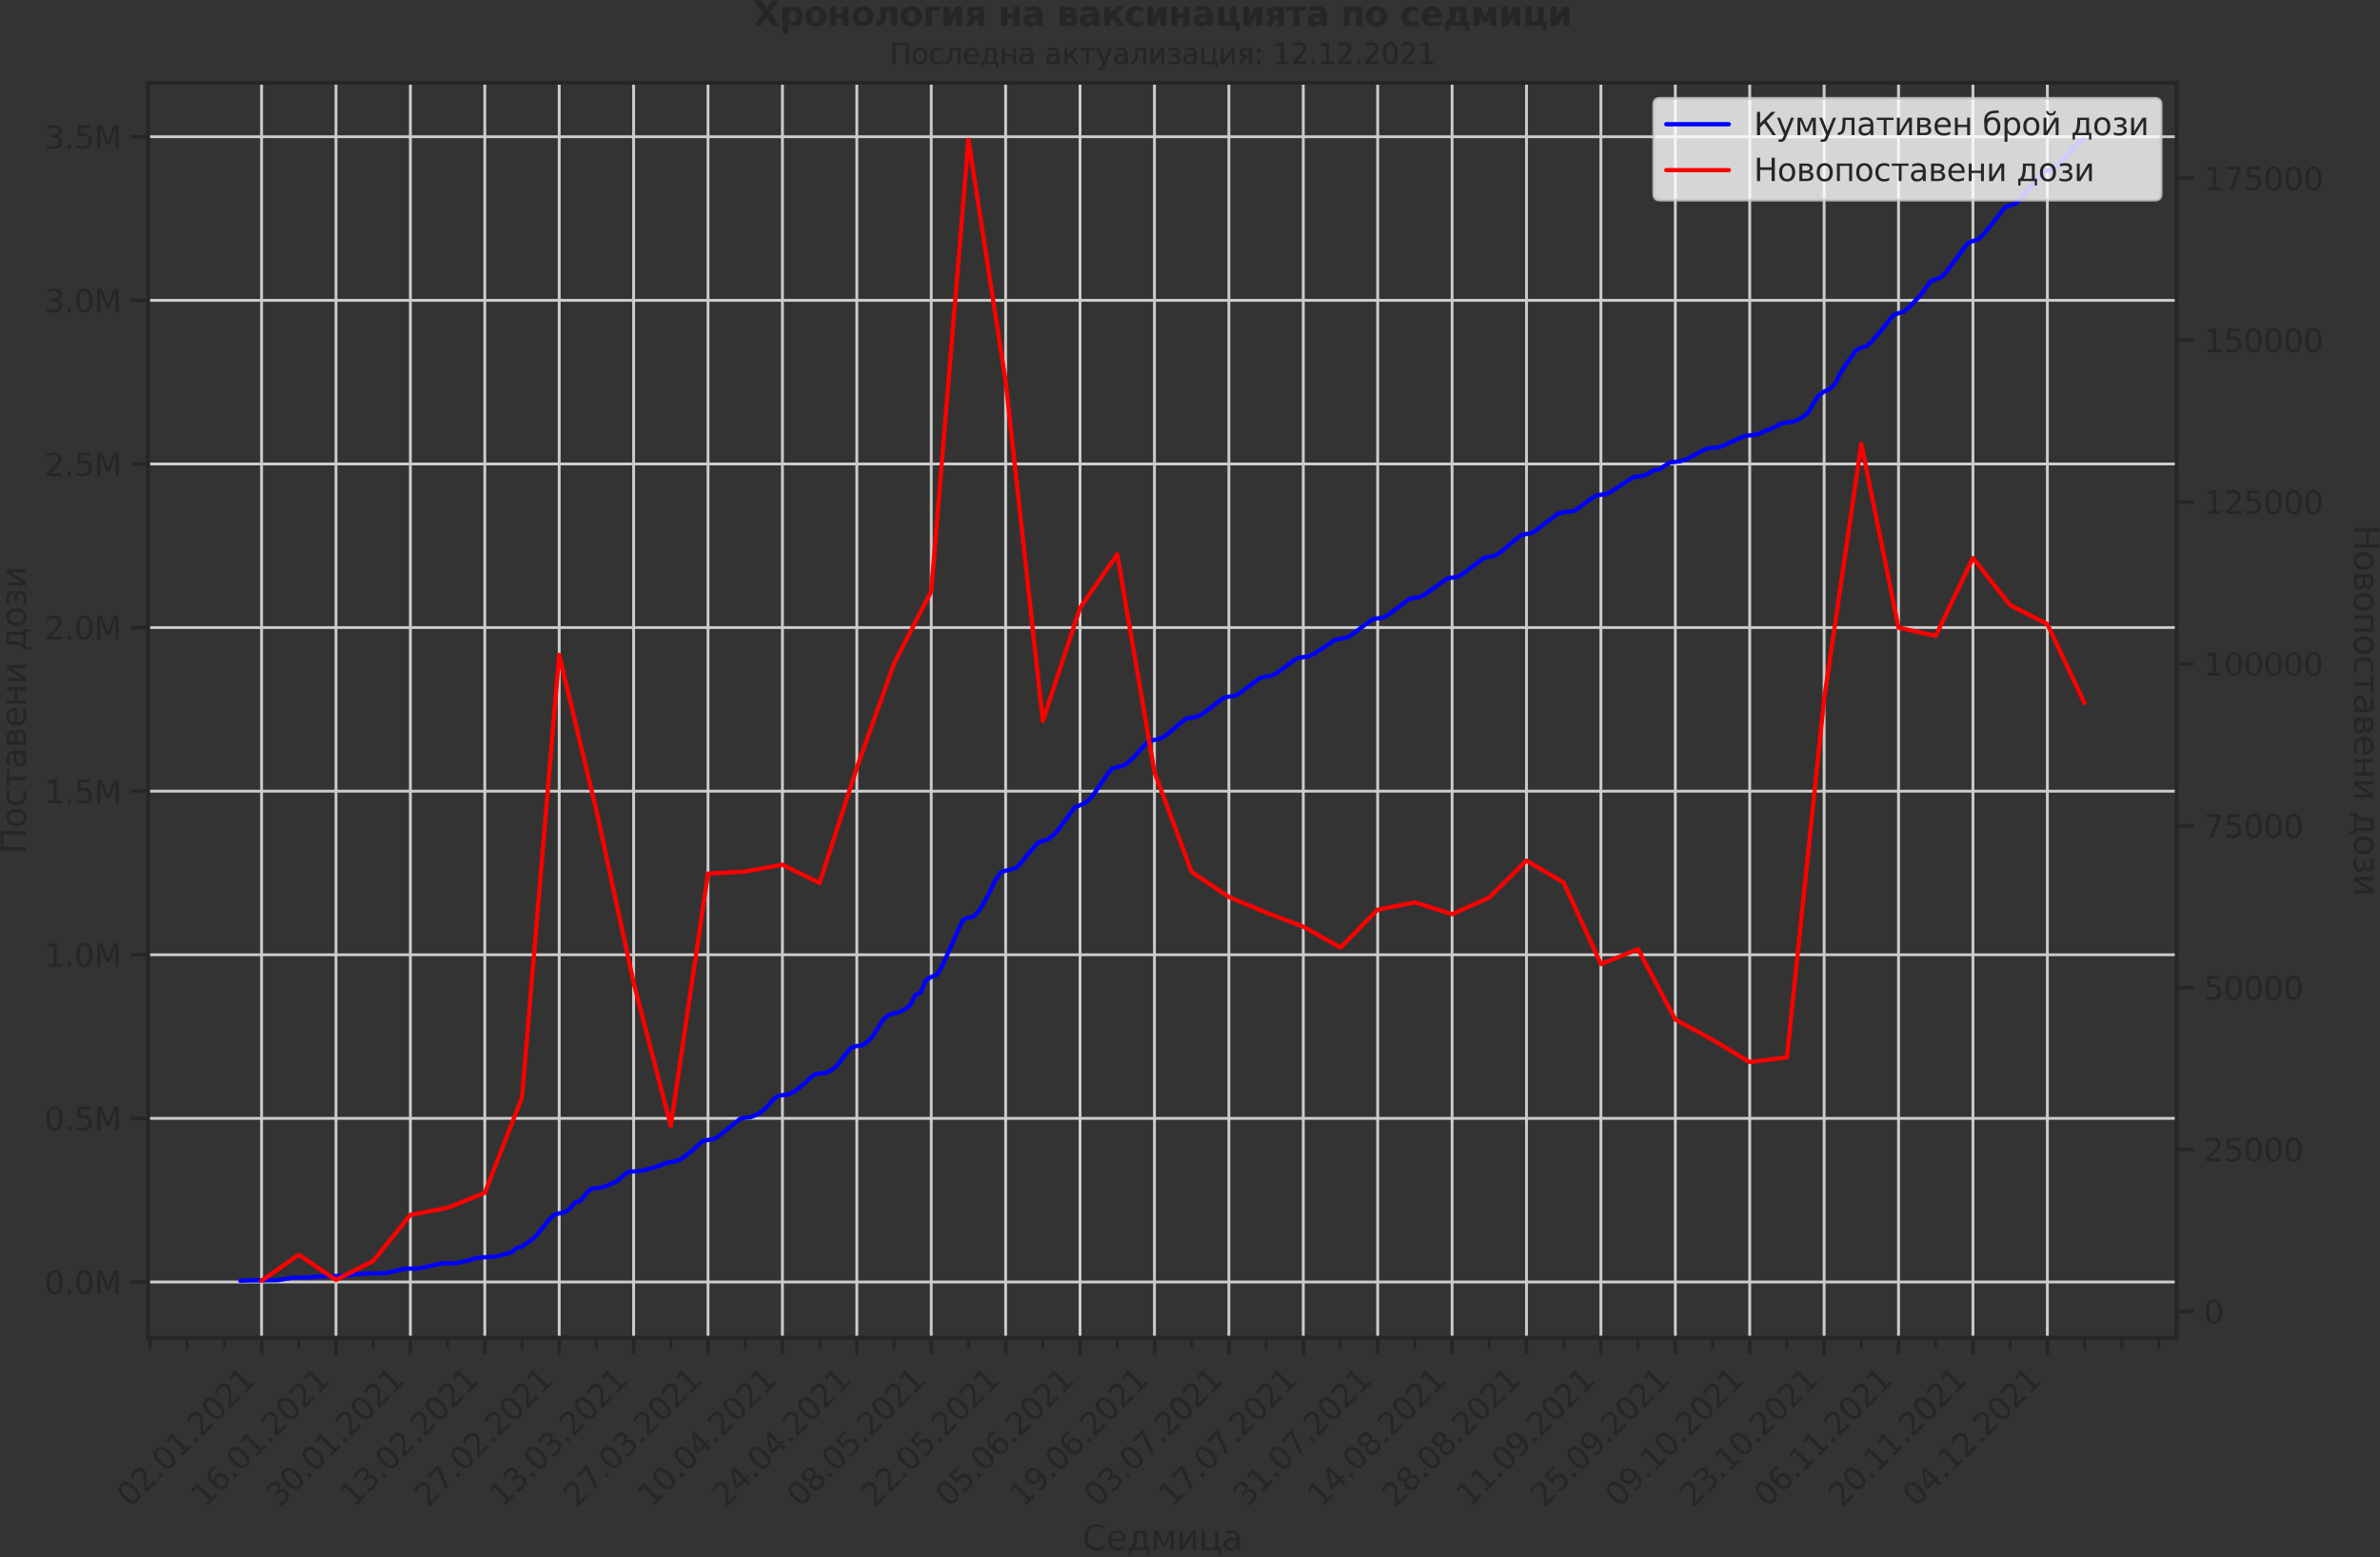 <?xml version="1.0" encoding="utf-8" standalone="no"?>
<!DOCTYPE svg PUBLIC "-//W3C//DTD SVG 1.1//EN"
  "http://www.w3.org/Graphics/SVG/1.1/DTD/svg11.dtd">
<svg xmlns:xlink="http://www.w3.org/1999/xlink" width="837.221pt" height="547.905pt" viewBox="0 0 837.221 547.905" xmlns="http://www.w3.org/2000/svg" version="1.1">
 <rect x="0" y="0" width="837.221" height="547.905" fill="#333333" stroke="none"/>
 <defs>
  <style type="text/css">*{stroke-linejoin: round; stroke-linecap: butt}</style>
 </defs>
 <g id="figure_1">
  <g id="patch_1">
   <path d="M 0 547.905 
L 837.221 547.905 
L 837.221 0 
L 0 0 
L 0 547.905 
z
" style="fill: none"/>
  </g>
  <g id="axes_1">
   <g id="patch_2">
    <path d="M 52.098 470.728 
L 765.728 470.728 
L 765.728 29.118 
L 52.098 29.118 
L 52.098 470.728 
z
" style="fill: none"/>
   </g>
   <g id="matplotlib.axis_1">
    <g id="xtick_1">
     <g id="line2d_1">
      <path d="M 92.014 470.728 
L 92.014 29.118 
" clip-path="url(#p187e69aedd)" style="fill: none; stroke: #cccccc; stroke-linecap: round"/>
     </g>
     <g id="line2d_2">
      <defs>
       <path id="m8b3497975f" d="M 0 0 
L 0 6 
" style="stroke: #262626; stroke-width: 1.25"/>
      </defs>
      <g>
       <use xlink:href="#m8b3497975f" x="92.014" y="470.728" style="fill: #262626; stroke: #262626; stroke-width: 1.25"/>
      </g>
     </g>
     <g id="text_1">
      <!-- 02.01.2021 -->
      <g style="fill: #262626" transform="translate(45.862 530.673)rotate(-45)scale(0.11 -0.11)">
       <defs>
        <path id="DejaVuSans-30" d="M 2034 4250 
Q 1547 4250 1301 3770 
Q 1056 3291 1056 2328 
Q 1056 1369 1301 889 
Q 1547 409 2034 409 
Q 2525 409 2770 889 
Q 3016 1369 3016 2328 
Q 3016 3291 2770 3770 
Q 2525 4250 2034 4250 
z
M 2034 4750 
Q 2819 4750 3233 4129 
Q 3647 3509 3647 2328 
Q 3647 1150 3233 529 
Q 2819 -91 2034 -91 
Q 1250 -91 836 529 
Q 422 1150 422 2328 
Q 422 3509 836 4129 
Q 1250 4750 2034 4750 
z
" transform="scale(0.016)"/>
        <path id="DejaVuSans-32" d="M 1228 531 
L 3431 531 
L 3431 0 
L 469 0 
L 469 531 
Q 828 903 1448 1529 
Q 2069 2156 2228 2338 
Q 2531 2678 2651 2914 
Q 2772 3150 2772 3378 
Q 2772 3750 2511 3984 
Q 2250 4219 1831 4219 
Q 1534 4219 1204 4116 
Q 875 4013 500 3803 
L 500 4441 
Q 881 4594 1212 4672 
Q 1544 4750 1819 4750 
Q 2544 4750 2975 4387 
Q 3406 4025 3406 3419 
Q 3406 3131 3298 2873 
Q 3191 2616 2906 2266 
Q 2828 2175 2409 1742 
Q 1991 1309 1228 531 
z
" transform="scale(0.016)"/>
        <path id="DejaVuSans-2e" d="M 684 794 
L 1344 794 
L 1344 0 
L 684 0 
L 684 794 
z
" transform="scale(0.016)"/>
        <path id="DejaVuSans-31" d="M 794 531 
L 1825 531 
L 1825 4091 
L 703 3866 
L 703 4441 
L 1819 4666 
L 2450 4666 
L 2450 531 
L 3481 531 
L 3481 0 
L 794 0 
L 794 531 
z
" transform="scale(0.016)"/>
       </defs>
       <use xlink:href="#DejaVuSans-30"/>
       <use xlink:href="#DejaVuSans-32" x="63.623"/>
       <use xlink:href="#DejaVuSans-2e" x="127.246"/>
       <use xlink:href="#DejaVuSans-30" x="159.033"/>
       <use xlink:href="#DejaVuSans-31" x="222.656"/>
       <use xlink:href="#DejaVuSans-2e" x="286.279"/>
       <use xlink:href="#DejaVuSans-32" x="318.066"/>
       <use xlink:href="#DejaVuSans-30" x="381.689"/>
       <use xlink:href="#DejaVuSans-32" x="445.312"/>
       <use xlink:href="#DejaVuSans-31" x="508.936"/>
      </g>
     </g>
    </g>
    <g id="xtick_2">
     <g id="line2d_3">
      <path d="M 118.189 470.728 
L 118.189 29.118 
" clip-path="url(#p187e69aedd)" style="fill: none; stroke: #cccccc; stroke-linecap: round"/>
     </g>
     <g id="line2d_4">
      <g>
       <use xlink:href="#m8b3497975f" x="118.189" y="470.728" style="fill: #262626; stroke: #262626; stroke-width: 1.25"/>
      </g>
     </g>
     <g id="text_2">
      <!-- 16.01.2021 -->
      <g style="fill: #262626" transform="translate(72.036 530.673)rotate(-45)scale(0.11 -0.11)">
       <defs>
        <path id="DejaVuSans-36" d="M 2113 2584 
Q 1688 2584 1439 2293 
Q 1191 2003 1191 1497 
Q 1191 994 1439 701 
Q 1688 409 2113 409 
Q 2538 409 2786 701 
Q 3034 994 3034 1497 
Q 3034 2003 2786 2293 
Q 2538 2584 2113 2584 
z
M 3366 4563 
L 3366 3988 
Q 3128 4100 2886 4159 
Q 2644 4219 2406 4219 
Q 1781 4219 1451 3797 
Q 1122 3375 1075 2522 
Q 1259 2794 1537 2939 
Q 1816 3084 2150 3084 
Q 2853 3084 3261 2657 
Q 3669 2231 3669 1497 
Q 3669 778 3244 343 
Q 2819 -91 2113 -91 
Q 1303 -91 875 529 
Q 447 1150 447 2328 
Q 447 3434 972 4092 
Q 1497 4750 2381 4750 
Q 2619 4750 2861 4703 
Q 3103 4656 3366 4563 
z
" transform="scale(0.016)"/>
       </defs>
       <use xlink:href="#DejaVuSans-31"/>
       <use xlink:href="#DejaVuSans-36" x="63.623"/>
       <use xlink:href="#DejaVuSans-2e" x="127.246"/>
       <use xlink:href="#DejaVuSans-30" x="159.033"/>
       <use xlink:href="#DejaVuSans-31" x="222.656"/>
       <use xlink:href="#DejaVuSans-2e" x="286.279"/>
       <use xlink:href="#DejaVuSans-32" x="318.066"/>
       <use xlink:href="#DejaVuSans-30" x="381.689"/>
       <use xlink:href="#DejaVuSans-32" x="445.312"/>
       <use xlink:href="#DejaVuSans-31" x="508.936"/>
      </g>
     </g>
    </g>
    <g id="xtick_3">
     <g id="line2d_5">
      <path d="M 144.363 470.728 
L 144.363 29.118 
" clip-path="url(#p187e69aedd)" style="fill: none; stroke: #cccccc; stroke-linecap: round"/>
     </g>
     <g id="line2d_6">
      <g>
       <use xlink:href="#m8b3497975f" x="144.363" y="470.728" style="fill: #262626; stroke: #262626; stroke-width: 1.25"/>
      </g>
     </g>
     <g id="text_3">
      <!-- 30.01.2021 -->
      <g style="fill: #262626" transform="translate(98.211 530.673)rotate(-45)scale(0.11 -0.11)">
       <defs>
        <path id="DejaVuSans-33" d="M 2597 2516 
Q 3050 2419 3304 2112 
Q 3559 1806 3559 1356 
Q 3559 666 3084 287 
Q 2609 -91 1734 -91 
Q 1441 -91 1130 -33 
Q 819 25 488 141 
L 488 750 
Q 750 597 1062 519 
Q 1375 441 1716 441 
Q 2309 441 2620 675 
Q 2931 909 2931 1356 
Q 2931 1769 2642 2001 
Q 2353 2234 1838 2234 
L 1294 2234 
L 1294 2753 
L 1863 2753 
Q 2328 2753 2575 2939 
Q 2822 3125 2822 3475 
Q 2822 3834 2567 4026 
Q 2313 4219 1838 4219 
Q 1578 4219 1281 4162 
Q 984 4106 628 3988 
L 628 4550 
Q 988 4650 1302 4700 
Q 1616 4750 1894 4750 
Q 2613 4750 3031 4423 
Q 3450 4097 3450 3541 
Q 3450 3153 3228 2886 
Q 3006 2619 2597 2516 
z
" transform="scale(0.016)"/>
       </defs>
       <use xlink:href="#DejaVuSans-33"/>
       <use xlink:href="#DejaVuSans-30" x="63.623"/>
       <use xlink:href="#DejaVuSans-2e" x="127.246"/>
       <use xlink:href="#DejaVuSans-30" x="159.033"/>
       <use xlink:href="#DejaVuSans-31" x="222.656"/>
       <use xlink:href="#DejaVuSans-2e" x="286.279"/>
       <use xlink:href="#DejaVuSans-32" x="318.066"/>
       <use xlink:href="#DejaVuSans-30" x="381.689"/>
       <use xlink:href="#DejaVuSans-32" x="445.312"/>
       <use xlink:href="#DejaVuSans-31" x="508.936"/>
      </g>
     </g>
    </g>
    <g id="xtick_4">
     <g id="line2d_7">
      <path d="M 170.538 470.728 
L 170.538 29.118 
" clip-path="url(#p187e69aedd)" style="fill: none; stroke: #cccccc; stroke-linecap: round"/>
     </g>
     <g id="line2d_8">
      <g>
       <use xlink:href="#m8b3497975f" x="170.538" y="470.728" style="fill: #262626; stroke: #262626; stroke-width: 1.25"/>
      </g>
     </g>
     <g id="text_4">
      <!-- 13.02.2021 -->
      <g style="fill: #262626" transform="translate(124.385 530.673)rotate(-45)scale(0.11 -0.11)">
       <use xlink:href="#DejaVuSans-31"/>
       <use xlink:href="#DejaVuSans-33" x="63.623"/>
       <use xlink:href="#DejaVuSans-2e" x="127.246"/>
       <use xlink:href="#DejaVuSans-30" x="159.033"/>
       <use xlink:href="#DejaVuSans-32" x="222.656"/>
       <use xlink:href="#DejaVuSans-2e" x="286.279"/>
       <use xlink:href="#DejaVuSans-32" x="318.066"/>
       <use xlink:href="#DejaVuSans-30" x="381.689"/>
       <use xlink:href="#DejaVuSans-32" x="445.312"/>
       <use xlink:href="#DejaVuSans-31" x="508.936"/>
      </g>
     </g>
    </g>
    <g id="xtick_5">
     <g id="line2d_9">
      <path d="M 196.712 470.728 
L 196.712 29.118 
" clip-path="url(#p187e69aedd)" style="fill: none; stroke: #cccccc; stroke-linecap: round"/>
     </g>
     <g id="line2d_10">
      <g>
       <use xlink:href="#m8b3497975f" x="196.712" y="470.728" style="fill: #262626; stroke: #262626; stroke-width: 1.25"/>
      </g>
     </g>
     <g id="text_5">
      <!-- 27.02.2021 -->
      <g style="fill: #262626" transform="translate(150.56 530.673)rotate(-45)scale(0.11 -0.11)">
       <defs>
        <path id="DejaVuSans-37" d="M 525 4666 
L 3525 4666 
L 3525 4397 
L 1831 0 
L 1172 0 
L 2766 4134 
L 525 4134 
L 525 4666 
z
" transform="scale(0.016)"/>
       </defs>
       <use xlink:href="#DejaVuSans-32"/>
       <use xlink:href="#DejaVuSans-37" x="63.623"/>
       <use xlink:href="#DejaVuSans-2e" x="127.246"/>
       <use xlink:href="#DejaVuSans-30" x="159.033"/>
       <use xlink:href="#DejaVuSans-32" x="222.656"/>
       <use xlink:href="#DejaVuSans-2e" x="286.279"/>
       <use xlink:href="#DejaVuSans-32" x="318.066"/>
       <use xlink:href="#DejaVuSans-30" x="381.689"/>
       <use xlink:href="#DejaVuSans-32" x="445.312"/>
       <use xlink:href="#DejaVuSans-31" x="508.936"/>
      </g>
     </g>
    </g>
    <g id="xtick_6">
     <g id="line2d_11">
      <path d="M 222.887 470.728 
L 222.887 29.118 
" clip-path="url(#p187e69aedd)" style="fill: none; stroke: #cccccc; stroke-linecap: round"/>
     </g>
     <g id="line2d_12">
      <g>
       <use xlink:href="#m8b3497975f" x="222.887" y="470.728" style="fill: #262626; stroke: #262626; stroke-width: 1.25"/>
      </g>
     </g>
     <g id="text_6">
      <!-- 13.03.2021 -->
      <g style="fill: #262626" transform="translate(176.734 530.673)rotate(-45)scale(0.11 -0.11)">
       <use xlink:href="#DejaVuSans-31"/>
       <use xlink:href="#DejaVuSans-33" x="63.623"/>
       <use xlink:href="#DejaVuSans-2e" x="127.246"/>
       <use xlink:href="#DejaVuSans-30" x="159.033"/>
       <use xlink:href="#DejaVuSans-33" x="222.656"/>
       <use xlink:href="#DejaVuSans-2e" x="286.279"/>
       <use xlink:href="#DejaVuSans-32" x="318.066"/>
       <use xlink:href="#DejaVuSans-30" x="381.689"/>
       <use xlink:href="#DejaVuSans-32" x="445.312"/>
       <use xlink:href="#DejaVuSans-31" x="508.936"/>
      </g>
     </g>
    </g>
    <g id="xtick_7">
     <g id="line2d_13">
      <path d="M 249.062 470.728 
L 249.062 29.118 
" clip-path="url(#p187e69aedd)" style="fill: none; stroke: #cccccc; stroke-linecap: round"/>
     </g>
     <g id="line2d_14">
      <g>
       <use xlink:href="#m8b3497975f" x="249.062" y="470.728" style="fill: #262626; stroke: #262626; stroke-width: 1.25"/>
      </g>
     </g>
     <g id="text_7">
      <!-- 27.03.2021 -->
      <g style="fill: #262626" transform="translate(202.909 530.673)rotate(-45)scale(0.11 -0.11)">
       <use xlink:href="#DejaVuSans-32"/>
       <use xlink:href="#DejaVuSans-37" x="63.623"/>
       <use xlink:href="#DejaVuSans-2e" x="127.246"/>
       <use xlink:href="#DejaVuSans-30" x="159.033"/>
       <use xlink:href="#DejaVuSans-33" x="222.656"/>
       <use xlink:href="#DejaVuSans-2e" x="286.279"/>
       <use xlink:href="#DejaVuSans-32" x="318.066"/>
       <use xlink:href="#DejaVuSans-30" x="381.689"/>
       <use xlink:href="#DejaVuSans-32" x="445.312"/>
       <use xlink:href="#DejaVuSans-31" x="508.936"/>
      </g>
     </g>
    </g>
    <g id="xtick_8">
     <g id="line2d_15">
      <path d="M 275.236 470.728 
L 275.236 29.118 
" clip-path="url(#p187e69aedd)" style="fill: none; stroke: #cccccc; stroke-linecap: round"/>
     </g>
     <g id="line2d_16">
      <g>
       <use xlink:href="#m8b3497975f" x="275.236" y="470.728" style="fill: #262626; stroke: #262626; stroke-width: 1.25"/>
      </g>
     </g>
     <g id="text_8">
      <!-- 10.04.2021 -->
      <g style="fill: #262626" transform="translate(229.084 530.673)rotate(-45)scale(0.11 -0.11)">
       <defs>
        <path id="DejaVuSans-34" d="M 2419 4116 
L 825 1625 
L 2419 1625 
L 2419 4116 
z
M 2253 4666 
L 3047 4666 
L 3047 1625 
L 3713 1625 
L 3713 1100 
L 3047 1100 
L 3047 0 
L 2419 0 
L 2419 1100 
L 313 1100 
L 313 1709 
L 2253 4666 
z
" transform="scale(0.016)"/>
       </defs>
       <use xlink:href="#DejaVuSans-31"/>
       <use xlink:href="#DejaVuSans-30" x="63.623"/>
       <use xlink:href="#DejaVuSans-2e" x="127.246"/>
       <use xlink:href="#DejaVuSans-30" x="159.033"/>
       <use xlink:href="#DejaVuSans-34" x="222.656"/>
       <use xlink:href="#DejaVuSans-2e" x="286.279"/>
       <use xlink:href="#DejaVuSans-32" x="318.066"/>
       <use xlink:href="#DejaVuSans-30" x="381.689"/>
       <use xlink:href="#DejaVuSans-32" x="445.312"/>
       <use xlink:href="#DejaVuSans-31" x="508.936"/>
      </g>
     </g>
    </g>
    <g id="xtick_9">
     <g id="line2d_17">
      <path d="M 301.411 470.728 
L 301.411 29.118 
" clip-path="url(#p187e69aedd)" style="fill: none; stroke: #cccccc; stroke-linecap: round"/>
     </g>
     <g id="line2d_18">
      <g>
       <use xlink:href="#m8b3497975f" x="301.411" y="470.728" style="fill: #262626; stroke: #262626; stroke-width: 1.25"/>
      </g>
     </g>
     <g id="text_9">
      <!-- 24.04.2021 -->
      <g style="fill: #262626" transform="translate(255.258 530.673)rotate(-45)scale(0.11 -0.11)">
       <use xlink:href="#DejaVuSans-32"/>
       <use xlink:href="#DejaVuSans-34" x="63.623"/>
       <use xlink:href="#DejaVuSans-2e" x="127.246"/>
       <use xlink:href="#DejaVuSans-30" x="159.033"/>
       <use xlink:href="#DejaVuSans-34" x="222.656"/>
       <use xlink:href="#DejaVuSans-2e" x="286.279"/>
       <use xlink:href="#DejaVuSans-32" x="318.066"/>
       <use xlink:href="#DejaVuSans-30" x="381.689"/>
       <use xlink:href="#DejaVuSans-32" x="445.312"/>
       <use xlink:href="#DejaVuSans-31" x="508.936"/>
      </g>
     </g>
    </g>
    <g id="xtick_10">
     <g id="line2d_19">
      <path d="M 327.585 470.728 
L 327.585 29.118 
" clip-path="url(#p187e69aedd)" style="fill: none; stroke: #cccccc; stroke-linecap: round"/>
     </g>
     <g id="line2d_20">
      <g>
       <use xlink:href="#m8b3497975f" x="327.585" y="470.728" style="fill: #262626; stroke: #262626; stroke-width: 1.25"/>
      </g>
     </g>
     <g id="text_10">
      <!-- 08.05.2021 -->
      <g style="fill: #262626" transform="translate(281.433 530.673)rotate(-45)scale(0.11 -0.11)">
       <defs>
        <path id="DejaVuSans-38" d="M 2034 2216 
Q 1584 2216 1326 1975 
Q 1069 1734 1069 1313 
Q 1069 891 1326 650 
Q 1584 409 2034 409 
Q 2484 409 2743 651 
Q 3003 894 3003 1313 
Q 3003 1734 2745 1975 
Q 2488 2216 2034 2216 
z
M 1403 2484 
Q 997 2584 770 2862 
Q 544 3141 544 3541 
Q 544 4100 942 4425 
Q 1341 4750 2034 4750 
Q 2731 4750 3128 4425 
Q 3525 4100 3525 3541 
Q 3525 3141 3298 2862 
Q 3072 2584 2669 2484 
Q 3125 2378 3379 2068 
Q 3634 1759 3634 1313 
Q 3634 634 3220 271 
Q 2806 -91 2034 -91 
Q 1263 -91 848 271 
Q 434 634 434 1313 
Q 434 1759 690 2068 
Q 947 2378 1403 2484 
z
M 1172 3481 
Q 1172 3119 1398 2916 
Q 1625 2713 2034 2713 
Q 2441 2713 2670 2916 
Q 2900 3119 2900 3481 
Q 2900 3844 2670 4047 
Q 2441 4250 2034 4250 
Q 1625 4250 1398 4047 
Q 1172 3844 1172 3481 
z
" transform="scale(0.016)"/>
        <path id="DejaVuSans-35" d="M 691 4666 
L 3169 4666 
L 3169 4134 
L 1269 4134 
L 1269 2991 
Q 1406 3038 1543 3061 
Q 1681 3084 1819 3084 
Q 2600 3084 3056 2656 
Q 3513 2228 3513 1497 
Q 3513 744 3044 326 
Q 2575 -91 1722 -91 
Q 1428 -91 1123 -41 
Q 819 9 494 109 
L 494 744 
Q 775 591 1075 516 
Q 1375 441 1709 441 
Q 2250 441 2565 725 
Q 2881 1009 2881 1497 
Q 2881 1984 2565 2268 
Q 2250 2553 1709 2553 
Q 1456 2553 1204 2497 
Q 953 2441 691 2322 
L 691 4666 
z
" transform="scale(0.016)"/>
       </defs>
       <use xlink:href="#DejaVuSans-30"/>
       <use xlink:href="#DejaVuSans-38" x="63.623"/>
       <use xlink:href="#DejaVuSans-2e" x="127.246"/>
       <use xlink:href="#DejaVuSans-30" x="159.033"/>
       <use xlink:href="#DejaVuSans-35" x="222.656"/>
       <use xlink:href="#DejaVuSans-2e" x="286.279"/>
       <use xlink:href="#DejaVuSans-32" x="318.066"/>
       <use xlink:href="#DejaVuSans-30" x="381.689"/>
       <use xlink:href="#DejaVuSans-32" x="445.312"/>
       <use xlink:href="#DejaVuSans-31" x="508.936"/>
      </g>
     </g>
    </g>
    <g id="xtick_11">
     <g id="line2d_21">
      <path d="M 353.76 470.728 
L 353.76 29.118 
" clip-path="url(#p187e69aedd)" style="fill: none; stroke: #cccccc; stroke-linecap: round"/>
     </g>
     <g id="line2d_22">
      <g>
       <use xlink:href="#m8b3497975f" x="353.76" y="470.728" style="fill: #262626; stroke: #262626; stroke-width: 1.25"/>
      </g>
     </g>
     <g id="text_11">
      <!-- 22.05.2021 -->
      <g style="fill: #262626" transform="translate(307.607 530.673)rotate(-45)scale(0.11 -0.11)">
       <use xlink:href="#DejaVuSans-32"/>
       <use xlink:href="#DejaVuSans-32" x="63.623"/>
       <use xlink:href="#DejaVuSans-2e" x="127.246"/>
       <use xlink:href="#DejaVuSans-30" x="159.033"/>
       <use xlink:href="#DejaVuSans-35" x="222.656"/>
       <use xlink:href="#DejaVuSans-2e" x="286.279"/>
       <use xlink:href="#DejaVuSans-32" x="318.066"/>
       <use xlink:href="#DejaVuSans-30" x="381.689"/>
       <use xlink:href="#DejaVuSans-32" x="445.312"/>
       <use xlink:href="#DejaVuSans-31" x="508.936"/>
      </g>
     </g>
    </g>
    <g id="xtick_12">
     <g id="line2d_23">
      <path d="M 379.934 470.728 
L 379.934 29.118 
" clip-path="url(#p187e69aedd)" style="fill: none; stroke: #cccccc; stroke-linecap: round"/>
     </g>
     <g id="line2d_24">
      <g>
       <use xlink:href="#m8b3497975f" x="379.934" y="470.728" style="fill: #262626; stroke: #262626; stroke-width: 1.25"/>
      </g>
     </g>
     <g id="text_12">
      <!-- 05.06.2021 -->
      <g style="fill: #262626" transform="translate(333.782 530.673)rotate(-45)scale(0.11 -0.11)">
       <use xlink:href="#DejaVuSans-30"/>
       <use xlink:href="#DejaVuSans-35" x="63.623"/>
       <use xlink:href="#DejaVuSans-2e" x="127.246"/>
       <use xlink:href="#DejaVuSans-30" x="159.033"/>
       <use xlink:href="#DejaVuSans-36" x="222.656"/>
       <use xlink:href="#DejaVuSans-2e" x="286.279"/>
       <use xlink:href="#DejaVuSans-32" x="318.066"/>
       <use xlink:href="#DejaVuSans-30" x="381.689"/>
       <use xlink:href="#DejaVuSans-32" x="445.312"/>
       <use xlink:href="#DejaVuSans-31" x="508.936"/>
      </g>
     </g>
    </g>
    <g id="xtick_13">
     <g id="line2d_25">
      <path d="M 406.109 470.728 
L 406.109 29.118 
" clip-path="url(#p187e69aedd)" style="fill: none; stroke: #cccccc; stroke-linecap: round"/>
     </g>
     <g id="line2d_26">
      <g>
       <use xlink:href="#m8b3497975f" x="406.109" y="470.728" style="fill: #262626; stroke: #262626; stroke-width: 1.25"/>
      </g>
     </g>
     <g id="text_13">
      <!-- 19.06.2021 -->
      <g style="fill: #262626" transform="translate(359.956 530.673)rotate(-45)scale(0.11 -0.11)">
       <defs>
        <path id="DejaVuSans-39" d="M 703 97 
L 703 672 
Q 941 559 1184 500 
Q 1428 441 1663 441 
Q 2288 441 2617 861 
Q 2947 1281 2994 2138 
Q 2813 1869 2534 1725 
Q 2256 1581 1919 1581 
Q 1219 1581 811 2004 
Q 403 2428 403 3163 
Q 403 3881 828 4315 
Q 1253 4750 1959 4750 
Q 2769 4750 3195 4129 
Q 3622 3509 3622 2328 
Q 3622 1225 3098 567 
Q 2575 -91 1691 -91 
Q 1453 -91 1209 -44 
Q 966 3 703 97 
z
M 1959 2075 
Q 2384 2075 2632 2365 
Q 2881 2656 2881 3163 
Q 2881 3666 2632 3958 
Q 2384 4250 1959 4250 
Q 1534 4250 1286 3958 
Q 1038 3666 1038 3163 
Q 1038 2656 1286 2365 
Q 1534 2075 1959 2075 
z
" transform="scale(0.016)"/>
       </defs>
       <use xlink:href="#DejaVuSans-31"/>
       <use xlink:href="#DejaVuSans-39" x="63.623"/>
       <use xlink:href="#DejaVuSans-2e" x="127.246"/>
       <use xlink:href="#DejaVuSans-30" x="159.033"/>
       <use xlink:href="#DejaVuSans-36" x="222.656"/>
       <use xlink:href="#DejaVuSans-2e" x="286.279"/>
       <use xlink:href="#DejaVuSans-32" x="318.066"/>
       <use xlink:href="#DejaVuSans-30" x="381.689"/>
       <use xlink:href="#DejaVuSans-32" x="445.312"/>
       <use xlink:href="#DejaVuSans-31" x="508.936"/>
      </g>
     </g>
    </g>
    <g id="xtick_14">
     <g id="line2d_27">
      <path d="M 432.283 470.728 
L 432.283 29.118 
" clip-path="url(#p187e69aedd)" style="fill: none; stroke: #cccccc; stroke-linecap: round"/>
     </g>
     <g id="line2d_28">
      <g>
       <use xlink:href="#m8b3497975f" x="432.283" y="470.728" style="fill: #262626; stroke: #262626; stroke-width: 1.25"/>
      </g>
     </g>
     <g id="text_14">
      <!-- 03.07.2021 -->
      <g style="fill: #262626" transform="translate(386.131 530.673)rotate(-45)scale(0.11 -0.11)">
       <use xlink:href="#DejaVuSans-30"/>
       <use xlink:href="#DejaVuSans-33" x="63.623"/>
       <use xlink:href="#DejaVuSans-2e" x="127.246"/>
       <use xlink:href="#DejaVuSans-30" x="159.033"/>
       <use xlink:href="#DejaVuSans-37" x="222.656"/>
       <use xlink:href="#DejaVuSans-2e" x="286.279"/>
       <use xlink:href="#DejaVuSans-32" x="318.066"/>
       <use xlink:href="#DejaVuSans-30" x="381.689"/>
       <use xlink:href="#DejaVuSans-32" x="445.312"/>
       <use xlink:href="#DejaVuSans-31" x="508.936"/>
      </g>
     </g>
    </g>
    <g id="xtick_15">
     <g id="line2d_29">
      <path d="M 458.458 470.728 
L 458.458 29.118 
" clip-path="url(#p187e69aedd)" style="fill: none; stroke: #cccccc; stroke-linecap: round"/>
     </g>
     <g id="line2d_30">
      <g>
       <use xlink:href="#m8b3497975f" x="458.458" y="470.728" style="fill: #262626; stroke: #262626; stroke-width: 1.25"/>
      </g>
     </g>
     <g id="text_15">
      <!-- 17.07.2021 -->
      <g style="fill: #262626" transform="translate(412.305 530.673)rotate(-45)scale(0.11 -0.11)">
       <use xlink:href="#DejaVuSans-31"/>
       <use xlink:href="#DejaVuSans-37" x="63.623"/>
       <use xlink:href="#DejaVuSans-2e" x="127.246"/>
       <use xlink:href="#DejaVuSans-30" x="159.033"/>
       <use xlink:href="#DejaVuSans-37" x="222.656"/>
       <use xlink:href="#DejaVuSans-2e" x="286.279"/>
       <use xlink:href="#DejaVuSans-32" x="318.066"/>
       <use xlink:href="#DejaVuSans-30" x="381.689"/>
       <use xlink:href="#DejaVuSans-32" x="445.312"/>
       <use xlink:href="#DejaVuSans-31" x="508.936"/>
      </g>
     </g>
    </g>
    <g id="xtick_16">
     <g id="line2d_31">
      <path d="M 484.632 470.728 
L 484.632 29.118 
" clip-path="url(#p187e69aedd)" style="fill: none; stroke: #cccccc; stroke-linecap: round"/>
     </g>
     <g id="line2d_32">
      <g>
       <use xlink:href="#m8b3497975f" x="484.632" y="470.728" style="fill: #262626; stroke: #262626; stroke-width: 1.25"/>
      </g>
     </g>
     <g id="text_16">
      <!-- 31.07.2021 -->
      <g style="fill: #262626" transform="translate(438.48 530.673)rotate(-45)scale(0.11 -0.11)">
       <use xlink:href="#DejaVuSans-33"/>
       <use xlink:href="#DejaVuSans-31" x="63.623"/>
       <use xlink:href="#DejaVuSans-2e" x="127.246"/>
       <use xlink:href="#DejaVuSans-30" x="159.033"/>
       <use xlink:href="#DejaVuSans-37" x="222.656"/>
       <use xlink:href="#DejaVuSans-2e" x="286.279"/>
       <use xlink:href="#DejaVuSans-32" x="318.066"/>
       <use xlink:href="#DejaVuSans-30" x="381.689"/>
       <use xlink:href="#DejaVuSans-32" x="445.312"/>
       <use xlink:href="#DejaVuSans-31" x="508.936"/>
      </g>
     </g>
    </g>
    <g id="xtick_17">
     <g id="line2d_33">
      <path d="M 510.807 470.728 
L 510.807 29.118 
" clip-path="url(#p187e69aedd)" style="fill: none; stroke: #cccccc; stroke-linecap: round"/>
     </g>
     <g id="line2d_34">
      <g>
       <use xlink:href="#m8b3497975f" x="510.807" y="470.728" style="fill: #262626; stroke: #262626; stroke-width: 1.25"/>
      </g>
     </g>
     <g id="text_17">
      <!-- 14.08.2021 -->
      <g style="fill: #262626" transform="translate(464.654 530.673)rotate(-45)scale(0.11 -0.11)">
       <use xlink:href="#DejaVuSans-31"/>
       <use xlink:href="#DejaVuSans-34" x="63.623"/>
       <use xlink:href="#DejaVuSans-2e" x="127.246"/>
       <use xlink:href="#DejaVuSans-30" x="159.033"/>
       <use xlink:href="#DejaVuSans-38" x="222.656"/>
       <use xlink:href="#DejaVuSans-2e" x="286.279"/>
       <use xlink:href="#DejaVuSans-32" x="318.066"/>
       <use xlink:href="#DejaVuSans-30" x="381.689"/>
       <use xlink:href="#DejaVuSans-32" x="445.312"/>
       <use xlink:href="#DejaVuSans-31" x="508.936"/>
      </g>
     </g>
    </g>
    <g id="xtick_18">
     <g id="line2d_35">
      <path d="M 536.981 470.728 
L 536.981 29.118 
" clip-path="url(#p187e69aedd)" style="fill: none; stroke: #cccccc; stroke-linecap: round"/>
     </g>
     <g id="line2d_36">
      <g>
       <use xlink:href="#m8b3497975f" x="536.981" y="470.728" style="fill: #262626; stroke: #262626; stroke-width: 1.25"/>
      </g>
     </g>
     <g id="text_18">
      <!-- 28.08.2021 -->
      <g style="fill: #262626" transform="translate(490.829 530.673)rotate(-45)scale(0.11 -0.11)">
       <use xlink:href="#DejaVuSans-32"/>
       <use xlink:href="#DejaVuSans-38" x="63.623"/>
       <use xlink:href="#DejaVuSans-2e" x="127.246"/>
       <use xlink:href="#DejaVuSans-30" x="159.033"/>
       <use xlink:href="#DejaVuSans-38" x="222.656"/>
       <use xlink:href="#DejaVuSans-2e" x="286.279"/>
       <use xlink:href="#DejaVuSans-32" x="318.066"/>
       <use xlink:href="#DejaVuSans-30" x="381.689"/>
       <use xlink:href="#DejaVuSans-32" x="445.312"/>
       <use xlink:href="#DejaVuSans-31" x="508.936"/>
      </g>
     </g>
    </g>
    <g id="xtick_19">
     <g id="line2d_37">
      <path d="M 563.156 470.728 
L 563.156 29.118 
" clip-path="url(#p187e69aedd)" style="fill: none; stroke: #cccccc; stroke-linecap: round"/>
     </g>
     <g id="line2d_38">
      <g>
       <use xlink:href="#m8b3497975f" x="563.156" y="470.728" style="fill: #262626; stroke: #262626; stroke-width: 1.25"/>
      </g>
     </g>
     <g id="text_19">
      <!-- 11.09.2021 -->
      <g style="fill: #262626" transform="translate(517.003 530.673)rotate(-45)scale(0.11 -0.11)">
       <use xlink:href="#DejaVuSans-31"/>
       <use xlink:href="#DejaVuSans-31" x="63.623"/>
       <use xlink:href="#DejaVuSans-2e" x="127.246"/>
       <use xlink:href="#DejaVuSans-30" x="159.033"/>
       <use xlink:href="#DejaVuSans-39" x="222.656"/>
       <use xlink:href="#DejaVuSans-2e" x="286.279"/>
       <use xlink:href="#DejaVuSans-32" x="318.066"/>
       <use xlink:href="#DejaVuSans-30" x="381.689"/>
       <use xlink:href="#DejaVuSans-32" x="445.312"/>
       <use xlink:href="#DejaVuSans-31" x="508.936"/>
      </g>
     </g>
    </g>
    <g id="xtick_20">
     <g id="line2d_39">
      <path d="M 589.33 470.728 
L 589.33 29.118 
" clip-path="url(#p187e69aedd)" style="fill: none; stroke: #cccccc; stroke-linecap: round"/>
     </g>
     <g id="line2d_40">
      <g>
       <use xlink:href="#m8b3497975f" x="589.33" y="470.728" style="fill: #262626; stroke: #262626; stroke-width: 1.25"/>
      </g>
     </g>
     <g id="text_20">
      <!-- 25.09.2021 -->
      <g style="fill: #262626" transform="translate(543.178 530.673)rotate(-45)scale(0.11 -0.11)">
       <use xlink:href="#DejaVuSans-32"/>
       <use xlink:href="#DejaVuSans-35" x="63.623"/>
       <use xlink:href="#DejaVuSans-2e" x="127.246"/>
       <use xlink:href="#DejaVuSans-30" x="159.033"/>
       <use xlink:href="#DejaVuSans-39" x="222.656"/>
       <use xlink:href="#DejaVuSans-2e" x="286.279"/>
       <use xlink:href="#DejaVuSans-32" x="318.066"/>
       <use xlink:href="#DejaVuSans-30" x="381.689"/>
       <use xlink:href="#DejaVuSans-32" x="445.312"/>
       <use xlink:href="#DejaVuSans-31" x="508.936"/>
      </g>
     </g>
    </g>
    <g id="xtick_21">
     <g id="line2d_41">
      <path d="M 615.505 470.728 
L 615.505 29.118 
" clip-path="url(#p187e69aedd)" style="fill: none; stroke: #cccccc; stroke-linecap: round"/>
     </g>
     <g id="line2d_42">
      <g>
       <use xlink:href="#m8b3497975f" x="615.505" y="470.728" style="fill: #262626; stroke: #262626; stroke-width: 1.25"/>
      </g>
     </g>
     <g id="text_21">
      <!-- 09.10.2021 -->
      <g style="fill: #262626" transform="translate(569.352 530.673)rotate(-45)scale(0.11 -0.11)">
       <use xlink:href="#DejaVuSans-30"/>
       <use xlink:href="#DejaVuSans-39" x="63.623"/>
       <use xlink:href="#DejaVuSans-2e" x="127.246"/>
       <use xlink:href="#DejaVuSans-31" x="159.033"/>
       <use xlink:href="#DejaVuSans-30" x="222.656"/>
       <use xlink:href="#DejaVuSans-2e" x="286.279"/>
       <use xlink:href="#DejaVuSans-32" x="318.066"/>
       <use xlink:href="#DejaVuSans-30" x="381.689"/>
       <use xlink:href="#DejaVuSans-32" x="445.312"/>
       <use xlink:href="#DejaVuSans-31" x="508.936"/>
      </g>
     </g>
    </g>
    <g id="xtick_22">
     <g id="line2d_43">
      <path d="M 641.68 470.728 
L 641.68 29.118 
" clip-path="url(#p187e69aedd)" style="fill: none; stroke: #cccccc; stroke-linecap: round"/>
     </g>
     <g id="line2d_44">
      <g>
       <use xlink:href="#m8b3497975f" x="641.68" y="470.728" style="fill: #262626; stroke: #262626; stroke-width: 1.25"/>
      </g>
     </g>
     <g id="text_22">
      <!-- 23.10.2021 -->
      <g style="fill: #262626" transform="translate(595.527 530.673)rotate(-45)scale(0.11 -0.11)">
       <use xlink:href="#DejaVuSans-32"/>
       <use xlink:href="#DejaVuSans-33" x="63.623"/>
       <use xlink:href="#DejaVuSans-2e" x="127.246"/>
       <use xlink:href="#DejaVuSans-31" x="159.033"/>
       <use xlink:href="#DejaVuSans-30" x="222.656"/>
       <use xlink:href="#DejaVuSans-2e" x="286.279"/>
       <use xlink:href="#DejaVuSans-32" x="318.066"/>
       <use xlink:href="#DejaVuSans-30" x="381.689"/>
       <use xlink:href="#DejaVuSans-32" x="445.312"/>
       <use xlink:href="#DejaVuSans-31" x="508.936"/>
      </g>
     </g>
    </g>
    <g id="xtick_23">
     <g id="line2d_45">
      <path d="M 667.854 470.728 
L 667.854 29.118 
" clip-path="url(#p187e69aedd)" style="fill: none; stroke: #cccccc; stroke-linecap: round"/>
     </g>
     <g id="line2d_46">
      <g>
       <use xlink:href="#m8b3497975f" x="667.854" y="470.728" style="fill: #262626; stroke: #262626; stroke-width: 1.25"/>
      </g>
     </g>
     <g id="text_23">
      <!-- 06.11.2021 -->
      <g style="fill: #262626" transform="translate(621.702 530.673)rotate(-45)scale(0.11 -0.11)">
       <use xlink:href="#DejaVuSans-30"/>
       <use xlink:href="#DejaVuSans-36" x="63.623"/>
       <use xlink:href="#DejaVuSans-2e" x="127.246"/>
       <use xlink:href="#DejaVuSans-31" x="159.033"/>
       <use xlink:href="#DejaVuSans-31" x="222.656"/>
       <use xlink:href="#DejaVuSans-2e" x="286.279"/>
       <use xlink:href="#DejaVuSans-32" x="318.066"/>
       <use xlink:href="#DejaVuSans-30" x="381.689"/>
       <use xlink:href="#DejaVuSans-32" x="445.312"/>
       <use xlink:href="#DejaVuSans-31" x="508.936"/>
      </g>
     </g>
    </g>
    <g id="xtick_24">
     <g id="line2d_47">
      <path d="M 694.029 470.728 
L 694.029 29.118 
" clip-path="url(#p187e69aedd)" style="fill: none; stroke: #cccccc; stroke-linecap: round"/>
     </g>
     <g id="line2d_48">
      <g>
       <use xlink:href="#m8b3497975f" x="694.029" y="470.728" style="fill: #262626; stroke: #262626; stroke-width: 1.25"/>
      </g>
     </g>
     <g id="text_24">
      <!-- 20.11.2021 -->
      <g style="fill: #262626" transform="translate(647.876 530.673)rotate(-45)scale(0.11 -0.11)">
       <use xlink:href="#DejaVuSans-32"/>
       <use xlink:href="#DejaVuSans-30" x="63.623"/>
       <use xlink:href="#DejaVuSans-2e" x="127.246"/>
       <use xlink:href="#DejaVuSans-31" x="159.033"/>
       <use xlink:href="#DejaVuSans-31" x="222.656"/>
       <use xlink:href="#DejaVuSans-2e" x="286.279"/>
       <use xlink:href="#DejaVuSans-32" x="318.066"/>
       <use xlink:href="#DejaVuSans-30" x="381.689"/>
       <use xlink:href="#DejaVuSans-32" x="445.312"/>
       <use xlink:href="#DejaVuSans-31" x="508.936"/>
      </g>
     </g>
    </g>
    <g id="xtick_25">
     <g id="line2d_49">
      <path d="M 720.203 470.728 
L 720.203 29.118 
" clip-path="url(#p187e69aedd)" style="fill: none; stroke: #cccccc; stroke-linecap: round"/>
     </g>
     <g id="line2d_50">
      <g>
       <use xlink:href="#m8b3497975f" x="720.203" y="470.728" style="fill: #262626; stroke: #262626; stroke-width: 1.25"/>
      </g>
     </g>
     <g id="text_25">
      <!-- 04.12.2021 -->
      <g style="fill: #262626" transform="translate(674.051 530.673)rotate(-45)scale(0.11 -0.11)">
       <use xlink:href="#DejaVuSans-30"/>
       <use xlink:href="#DejaVuSans-34" x="63.623"/>
       <use xlink:href="#DejaVuSans-2e" x="127.246"/>
       <use xlink:href="#DejaVuSans-31" x="159.033"/>
       <use xlink:href="#DejaVuSans-32" x="222.656"/>
       <use xlink:href="#DejaVuSans-2e" x="286.279"/>
       <use xlink:href="#DejaVuSans-32" x="318.066"/>
       <use xlink:href="#DejaVuSans-30" x="381.689"/>
       <use xlink:href="#DejaVuSans-32" x="445.312"/>
       <use xlink:href="#DejaVuSans-31" x="508.936"/>
      </g>
     </g>
    </g>
    <g id="xtick_26">
     <g id="line2d_51">
      <defs>
       <path id="mbc9903967e" d="M 0 0 
L 0 4 
" style="stroke: #262626"/>
      </defs>
      <g>
       <use xlink:href="#mbc9903967e" x="52.752" y="470.728" style="fill: #262626; stroke: #262626"/>
      </g>
     </g>
    </g>
    <g id="xtick_27">
     <g id="line2d_52">
      <g>
       <use xlink:href="#mbc9903967e" x="65.84" y="470.728" style="fill: #262626; stroke: #262626"/>
      </g>
     </g>
    </g>
    <g id="xtick_28">
     <g id="line2d_53">
      <g>
       <use xlink:href="#mbc9903967e" x="78.927" y="470.728" style="fill: #262626; stroke: #262626"/>
      </g>
     </g>
    </g>
    <g id="xtick_29">
     <g id="line2d_54">
      <g>
       <use xlink:href="#mbc9903967e" x="105.102" y="470.728" style="fill: #262626; stroke: #262626"/>
      </g>
     </g>
    </g>
    <g id="xtick_30">
     <g id="line2d_55">
      <g>
       <use xlink:href="#mbc9903967e" x="131.276" y="470.728" style="fill: #262626; stroke: #262626"/>
      </g>
     </g>
    </g>
    <g id="xtick_31">
     <g id="line2d_56">
      <g>
       <use xlink:href="#mbc9903967e" x="157.451" y="470.728" style="fill: #262626; stroke: #262626"/>
      </g>
     </g>
    </g>
    <g id="xtick_32">
     <g id="line2d_57">
      <g>
       <use xlink:href="#mbc9903967e" x="183.625" y="470.728" style="fill: #262626; stroke: #262626"/>
      </g>
     </g>
    </g>
    <g id="xtick_33">
     <g id="line2d_58">
      <g>
       <use xlink:href="#mbc9903967e" x="209.8" y="470.728" style="fill: #262626; stroke: #262626"/>
      </g>
     </g>
    </g>
    <g id="xtick_34">
     <g id="line2d_59">
      <g>
       <use xlink:href="#mbc9903967e" x="235.974" y="470.728" style="fill: #262626; stroke: #262626"/>
      </g>
     </g>
    </g>
    <g id="xtick_35">
     <g id="line2d_60">
      <g>
       <use xlink:href="#mbc9903967e" x="262.149" y="470.728" style="fill: #262626; stroke: #262626"/>
      </g>
     </g>
    </g>
    <g id="xtick_36">
     <g id="line2d_61">
      <g>
       <use xlink:href="#mbc9903967e" x="288.323" y="470.728" style="fill: #262626; stroke: #262626"/>
      </g>
     </g>
    </g>
    <g id="xtick_37">
     <g id="line2d_62">
      <g>
       <use xlink:href="#mbc9903967e" x="314.498" y="470.728" style="fill: #262626; stroke: #262626"/>
      </g>
     </g>
    </g>
    <g id="xtick_38">
     <g id="line2d_63">
      <g>
       <use xlink:href="#mbc9903967e" x="340.672" y="470.728" style="fill: #262626; stroke: #262626"/>
      </g>
     </g>
    </g>
    <g id="xtick_39">
     <g id="line2d_64">
      <g>
       <use xlink:href="#mbc9903967e" x="366.847" y="470.728" style="fill: #262626; stroke: #262626"/>
      </g>
     </g>
    </g>
    <g id="xtick_40">
     <g id="line2d_65">
      <g>
       <use xlink:href="#mbc9903967e" x="393.021" y="470.728" style="fill: #262626; stroke: #262626"/>
      </g>
     </g>
    </g>
    <g id="xtick_41">
     <g id="line2d_66">
      <g>
       <use xlink:href="#mbc9903967e" x="419.196" y="470.728" style="fill: #262626; stroke: #262626"/>
      </g>
     </g>
    </g>
    <g id="xtick_42">
     <g id="line2d_67">
      <g>
       <use xlink:href="#mbc9903967e" x="445.371" y="470.728" style="fill: #262626; stroke: #262626"/>
      </g>
     </g>
    </g>
    <g id="xtick_43">
     <g id="line2d_68">
      <g>
       <use xlink:href="#mbc9903967e" x="471.545" y="470.728" style="fill: #262626; stroke: #262626"/>
      </g>
     </g>
    </g>
    <g id="xtick_44">
     <g id="line2d_69">
      <g>
       <use xlink:href="#mbc9903967e" x="497.72" y="470.728" style="fill: #262626; stroke: #262626"/>
      </g>
     </g>
    </g>
    <g id="xtick_45">
     <g id="line2d_70">
      <g>
       <use xlink:href="#mbc9903967e" x="523.894" y="470.728" style="fill: #262626; stroke: #262626"/>
      </g>
     </g>
    </g>
    <g id="xtick_46">
     <g id="line2d_71">
      <g>
       <use xlink:href="#mbc9903967e" x="550.069" y="470.728" style="fill: #262626; stroke: #262626"/>
      </g>
     </g>
    </g>
    <g id="xtick_47">
     <g id="line2d_72">
      <g>
       <use xlink:href="#mbc9903967e" x="576.243" y="470.728" style="fill: #262626; stroke: #262626"/>
      </g>
     </g>
    </g>
    <g id="xtick_48">
     <g id="line2d_73">
      <g>
       <use xlink:href="#mbc9903967e" x="602.418" y="470.728" style="fill: #262626; stroke: #262626"/>
      </g>
     </g>
    </g>
    <g id="xtick_49">
     <g id="line2d_74">
      <g>
       <use xlink:href="#mbc9903967e" x="628.592" y="470.728" style="fill: #262626; stroke: #262626"/>
      </g>
     </g>
    </g>
    <g id="xtick_50">
     <g id="line2d_75">
      <g>
       <use xlink:href="#mbc9903967e" x="654.767" y="470.728" style="fill: #262626; stroke: #262626"/>
      </g>
     </g>
    </g>
    <g id="xtick_51">
     <g id="line2d_76">
      <g>
       <use xlink:href="#mbc9903967e" x="680.941" y="470.728" style="fill: #262626; stroke: #262626"/>
      </g>
     </g>
    </g>
    <g id="xtick_52">
     <g id="line2d_77">
      <g>
       <use xlink:href="#mbc9903967e" x="707.116" y="470.728" style="fill: #262626; stroke: #262626"/>
      </g>
     </g>
    </g>
    <g id="xtick_53">
     <g id="line2d_78">
      <g>
       <use xlink:href="#mbc9903967e" x="733.29" y="470.728" style="fill: #262626; stroke: #262626"/>
      </g>
     </g>
    </g>
    <g id="xtick_54">
     <g id="line2d_79">
      <g>
       <use xlink:href="#mbc9903967e" x="746.378" y="470.728" style="fill: #262626; stroke: #262626"/>
      </g>
     </g>
    </g>
    <g id="xtick_55">
     <g id="line2d_80">
      <g>
       <use xlink:href="#mbc9903967e" x="759.465" y="470.728" style="fill: #262626; stroke: #262626"/>
      </g>
     </g>
    </g>
    <g id="text_26">
     <!-- Седмица -->
     <g style="fill: #262626" transform="translate(380.697 545.409)scale(0.12 -0.12)">
      <defs>
       <path id="DejaVuSans-421" d="M 4122 4306 
L 4122 3641 
Q 3803 3938 3442 4084 
Q 3081 4231 2675 4231 
Q 1875 4231 1450 3742 
Q 1025 3253 1025 2328 
Q 1025 1406 1450 917 
Q 1875 428 2675 428 
Q 3081 428 3442 575 
Q 3803 722 4122 1019 
L 4122 359 
Q 3791 134 3420 21 
Q 3050 -91 2638 -91 
Q 1578 -91 968 557 
Q 359 1206 359 2328 
Q 359 3453 968 4101 
Q 1578 4750 2638 4750 
Q 3056 4750 3426 4639 
Q 3797 4528 4122 4306 
z
" transform="scale(0.016)"/>
       <path id="DejaVuSans-435" d="M 3597 1894 
L 3597 1613 
L 953 1613 
Q 991 1019 1311 708 
Q 1631 397 2203 397 
Q 2534 397 2845 478 
Q 3156 559 3463 722 
L 3463 178 
Q 3153 47 2828 -22 
Q 2503 -91 2169 -91 
Q 1331 -91 842 396 
Q 353 884 353 1716 
Q 353 2575 817 3079 
Q 1281 3584 2069 3584 
Q 2775 3584 3186 3129 
Q 3597 2675 3597 1894 
z
M 3022 2063 
Q 3016 2534 2758 2815 
Q 2500 3097 2075 3097 
Q 1594 3097 1305 2825 
Q 1016 2553 972 2059 
L 3022 2063 
z
" transform="scale(0.016)"/>
       <path id="DejaVuSans-434" d="M 1384 459 
L 3053 459 
L 3053 3041 
L 1844 3041 
L 1844 2603 
Q 1844 1316 1475 628 
L 1384 459 
z
M 550 459 
Q 834 584 959 850 
Q 1266 1509 1266 2838 
L 1266 3500 
L 3631 3500 
L 3631 459 
L 4091 459 
L 4091 -884 
L 3631 -884 
L 3631 0 
L 794 0 
L 794 -884 
L 334 -884 
L 334 459 
L 550 459 
z
" transform="scale(0.016)"/>
       <path id="DejaVuSans-43c" d="M 581 3500 
L 1422 3500 
L 2416 1156 
L 3413 3500 
L 4247 3500 
L 4247 0 
L 3669 0 
L 3669 2950 
L 2703 672 
L 2128 672 
L 1159 2950 
L 1159 0 
L 581 0 
L 581 3500 
z
" transform="scale(0.016)"/>
       <path id="DejaVuSans-438" d="M 3578 3500 
L 3578 0 
L 3006 0 
L 3006 2809 
L 1319 0 
L 581 0 
L 581 3500 
L 1153 3500 
L 1153 697 
L 2838 3500 
L 3578 3500 
z
" transform="scale(0.016)"/>
       <path id="DejaVuSans-446" d="M 3603 0 
L 581 0 
L 581 3500 
L 1159 3500 
L 1159 459 
L 3025 459 
L 3025 3500 
L 3603 3500 
L 3603 459 
L 4063 459 
L 4063 -884 
L 3603 -884 
L 3603 0 
z
" transform="scale(0.016)"/>
       <path id="DejaVuSans-430" d="M 2194 1759 
Q 1497 1759 1228 1600 
Q 959 1441 959 1056 
Q 959 750 1161 570 
Q 1363 391 1709 391 
Q 2188 391 2477 730 
Q 2766 1069 2766 1631 
L 2766 1759 
L 2194 1759 
z
M 3341 1997 
L 3341 0 
L 2766 0 
L 2766 531 
Q 2569 213 2275 61 
Q 1981 -91 1556 -91 
Q 1019 -91 701 211 
Q 384 513 384 1019 
Q 384 1609 779 1909 
Q 1175 2209 1959 2209 
L 2766 2209 
L 2766 2266 
Q 2766 2663 2505 2880 
Q 2244 3097 1772 3097 
Q 1472 3097 1187 3025 
Q 903 2953 641 2809 
L 641 3341 
Q 956 3463 1253 3523 
Q 1550 3584 1831 3584 
Q 2591 3584 2966 3190 
Q 3341 2797 3341 1997 
z
" transform="scale(0.016)"/>
      </defs>
      <use xlink:href="#DejaVuSans-421"/>
      <use xlink:href="#DejaVuSans-435" x="69.824"/>
      <use xlink:href="#DejaVuSans-434" x="131.348"/>
      <use xlink:href="#DejaVuSans-43c" x="200.488"/>
      <use xlink:href="#DejaVuSans-438" x="275.928"/>
      <use xlink:href="#DejaVuSans-446" x="340.918"/>
      <use xlink:href="#DejaVuSans-430" x="408.984"/>
     </g>
    </g>
   </g>
   <g id="matplotlib.axis_2">
    <g id="ytick_1">
     <g id="line2d_81">
      <path d="M 52.098 451.103 
L 765.728 451.103 
" clip-path="url(#p187e69aedd)" style="fill: none; stroke: #cccccc; stroke-linecap: round"/>
     </g>
     <g id="line2d_82">
      <defs>
       <path id="mdfb592343a" d="M 0 0 
L -6 0 
" style="stroke: #262626; stroke-width: 1.25"/>
      </defs>
      <g>
       <use xlink:href="#mdfb592343a" x="52.098" y="451.103" style="fill: #262626; stroke: #262626; stroke-width: 1.25"/>
      </g>
     </g>
     <g id="text_27">
      <!-- 0.0M -->
      <g style="fill: #262626" transform="translate(15.614 455.283)scale(0.11 -0.11)">
       <defs>
        <path id="DejaVuSans-4d" d="M 628 4666 
L 1569 4666 
L 2759 1491 
L 3956 4666 
L 4897 4666 
L 4897 0 
L 4281 0 
L 4281 4097 
L 3078 897 
L 2444 897 
L 1241 4097 
L 1241 0 
L 628 0 
L 628 4666 
z
" transform="scale(0.016)"/>
       </defs>
       <use xlink:href="#DejaVuSans-30"/>
       <use xlink:href="#DejaVuSans-2e" x="63.623"/>
       <use xlink:href="#DejaVuSans-30" x="95.41"/>
       <use xlink:href="#DejaVuSans-4d" x="159.033"/>
      </g>
     </g>
    </g>
    <g id="ytick_2">
     <g id="line2d_83">
      <path d="M 52.098 393.533 
L 765.728 393.533 
" clip-path="url(#p187e69aedd)" style="fill: none; stroke: #cccccc; stroke-linecap: round"/>
     </g>
     <g id="line2d_84">
      <g>
       <use xlink:href="#mdfb592343a" x="52.098" y="393.533" style="fill: #262626; stroke: #262626; stroke-width: 1.25"/>
      </g>
     </g>
     <g id="text_28">
      <!-- 0.5M -->
      <g style="fill: #262626" transform="translate(15.614 397.712)scale(0.11 -0.11)">
       <use xlink:href="#DejaVuSans-30"/>
       <use xlink:href="#DejaVuSans-2e" x="63.623"/>
       <use xlink:href="#DejaVuSans-35" x="95.41"/>
       <use xlink:href="#DejaVuSans-4d" x="159.033"/>
      </g>
     </g>
    </g>
    <g id="ytick_3">
     <g id="line2d_85">
      <path d="M 52.098 335.963 
L 765.728 335.963 
" clip-path="url(#p187e69aedd)" style="fill: none; stroke: #cccccc; stroke-linecap: round"/>
     </g>
     <g id="line2d_86">
      <g>
       <use xlink:href="#mdfb592343a" x="52.098" y="335.963" style="fill: #262626; stroke: #262626; stroke-width: 1.25"/>
      </g>
     </g>
     <g id="text_29">
      <!-- 1.0M -->
      <g style="fill: #262626" transform="translate(15.614 340.142)scale(0.11 -0.11)">
       <use xlink:href="#DejaVuSans-31"/>
       <use xlink:href="#DejaVuSans-2e" x="63.623"/>
       <use xlink:href="#DejaVuSans-30" x="95.41"/>
       <use xlink:href="#DejaVuSans-4d" x="159.033"/>
      </g>
     </g>
    </g>
    <g id="ytick_4">
     <g id="line2d_87">
      <path d="M 52.098 278.393 
L 765.728 278.393 
" clip-path="url(#p187e69aedd)" style="fill: none; stroke: #cccccc; stroke-linecap: round"/>
     </g>
     <g id="line2d_88">
      <g>
       <use xlink:href="#mdfb592343a" x="52.098" y="278.393" style="fill: #262626; stroke: #262626; stroke-width: 1.25"/>
      </g>
     </g>
     <g id="text_30">
      <!-- 1.5M -->
      <g style="fill: #262626" transform="translate(15.614 282.572)scale(0.11 -0.11)">
       <use xlink:href="#DejaVuSans-31"/>
       <use xlink:href="#DejaVuSans-2e" x="63.623"/>
       <use xlink:href="#DejaVuSans-35" x="95.41"/>
       <use xlink:href="#DejaVuSans-4d" x="159.033"/>
      </g>
     </g>
    </g>
    <g id="ytick_5">
     <g id="line2d_89">
      <path d="M 52.098 220.823 
L 765.728 220.823 
" clip-path="url(#p187e69aedd)" style="fill: none; stroke: #cccccc; stroke-linecap: round"/>
     </g>
     <g id="line2d_90">
      <g>
       <use xlink:href="#mdfb592343a" x="52.098" y="220.823" style="fill: #262626; stroke: #262626; stroke-width: 1.25"/>
      </g>
     </g>
     <g id="text_31">
      <!-- 2.0M -->
      <g style="fill: #262626" transform="translate(15.614 225.002)scale(0.11 -0.11)">
       <use xlink:href="#DejaVuSans-32"/>
       <use xlink:href="#DejaVuSans-2e" x="63.623"/>
       <use xlink:href="#DejaVuSans-30" x="95.41"/>
       <use xlink:href="#DejaVuSans-4d" x="159.033"/>
      </g>
     </g>
    </g>
    <g id="ytick_6">
     <g id="line2d_91">
      <path d="M 52.098 163.253 
L 765.728 163.253 
" clip-path="url(#p187e69aedd)" style="fill: none; stroke: #cccccc; stroke-linecap: round"/>
     </g>
     <g id="line2d_92">
      <g>
       <use xlink:href="#mdfb592343a" x="52.098" y="163.253" style="fill: #262626; stroke: #262626; stroke-width: 1.25"/>
      </g>
     </g>
     <g id="text_32">
      <!-- 2.5M -->
      <g style="fill: #262626" transform="translate(15.614 167.432)scale(0.11 -0.11)">
       <use xlink:href="#DejaVuSans-32"/>
       <use xlink:href="#DejaVuSans-2e" x="63.623"/>
       <use xlink:href="#DejaVuSans-35" x="95.41"/>
       <use xlink:href="#DejaVuSans-4d" x="159.033"/>
      </g>
     </g>
    </g>
    <g id="ytick_7">
     <g id="line2d_93">
      <path d="M 52.098 105.683 
L 765.728 105.683 
" clip-path="url(#p187e69aedd)" style="fill: none; stroke: #cccccc; stroke-linecap: round"/>
     </g>
     <g id="line2d_94">
      <g>
       <use xlink:href="#mdfb592343a" x="52.098" y="105.683" style="fill: #262626; stroke: #262626; stroke-width: 1.25"/>
      </g>
     </g>
     <g id="text_33">
      <!-- 3.0M -->
      <g style="fill: #262626" transform="translate(15.614 109.862)scale(0.11 -0.11)">
       <use xlink:href="#DejaVuSans-33"/>
       <use xlink:href="#DejaVuSans-2e" x="63.623"/>
       <use xlink:href="#DejaVuSans-30" x="95.41"/>
       <use xlink:href="#DejaVuSans-4d" x="159.033"/>
      </g>
     </g>
    </g>
    <g id="ytick_8">
     <g id="line2d_95">
      <path d="M 52.098 48.113 
L 765.728 48.113 
" clip-path="url(#p187e69aedd)" style="fill: none; stroke: #cccccc; stroke-linecap: round"/>
     </g>
     <g id="line2d_96">
      <g>
       <use xlink:href="#mdfb592343a" x="52.098" y="48.113" style="fill: #262626; stroke: #262626; stroke-width: 1.25"/>
      </g>
     </g>
     <g id="text_34">
      <!-- 3.5M -->
      <g style="fill: #262626" transform="translate(15.614 52.292)scale(0.11 -0.11)">
       <use xlink:href="#DejaVuSans-33"/>
       <use xlink:href="#DejaVuSans-2e" x="63.623"/>
       <use xlink:href="#DejaVuSans-35" x="95.41"/>
       <use xlink:href="#DejaVuSans-4d" x="159.033"/>
      </g>
     </g>
    </g>
    <g id="text_35">
     <!-- Поставени дози -->
     <g style="fill: #262626" transform="translate(9.118 300.443)rotate(-90)scale(0.12 -0.12)">
      <defs>
       <path id="DejaVuSans-41f" d="M 4184 4666 
L 4184 0 
L 3553 0 
L 3553 4134 
L 1259 4134 
L 1259 0 
L 628 0 
L 628 4666 
L 4184 4666 
z
" transform="scale(0.016)"/>
       <path id="DejaVuSans-43e" d="M 1959 3097 
Q 1497 3097 1228 2736 
Q 959 2375 959 1747 
Q 959 1119 1226 758 
Q 1494 397 1959 397 
Q 2419 397 2687 759 
Q 2956 1122 2956 1747 
Q 2956 2369 2687 2733 
Q 2419 3097 1959 3097 
z
M 1959 3584 
Q 2709 3584 3137 3096 
Q 3566 2609 3566 1747 
Q 3566 888 3137 398 
Q 2709 -91 1959 -91 
Q 1206 -91 779 398 
Q 353 888 353 1747 
Q 353 2609 779 3096 
Q 1206 3584 1959 3584 
z
" transform="scale(0.016)"/>
       <path id="DejaVuSans-441" d="M 3122 3366 
L 3122 2828 
Q 2878 2963 2633 3030 
Q 2388 3097 2138 3097 
Q 1578 3097 1268 2742 
Q 959 2388 959 1747 
Q 959 1106 1268 751 
Q 1578 397 2138 397 
Q 2388 397 2633 464 
Q 2878 531 3122 666 
L 3122 134 
Q 2881 22 2623 -34 
Q 2366 -91 2075 -91 
Q 1284 -91 818 406 
Q 353 903 353 1747 
Q 353 2603 823 3093 
Q 1294 3584 2113 3584 
Q 2378 3584 2631 3529 
Q 2884 3475 3122 3366 
z
" transform="scale(0.016)"/>
       <path id="DejaVuSans-442" d="M 188 3500 
L 3541 3500 
L 3541 3041 
L 2147 3041 
L 2147 0 
L 1581 0 
L 1581 3041 
L 188 3041 
L 188 3500 
z
" transform="scale(0.016)"/>
       <path id="DejaVuSans-432" d="M 1156 1613 
L 1156 459 
L 1975 459 
Q 2369 459 2575 607 
Q 2781 756 2781 1038 
Q 2781 1319 2575 1466 
Q 2369 1613 1975 1613 
L 1156 1613 
z
M 1156 3041 
L 1156 2072 
L 1913 2072 
Q 2238 2072 2444 2201 
Q 2650 2331 2650 2563 
Q 2650 2794 2444 2917 
Q 2238 3041 1913 3041 
L 1156 3041 
z
M 581 3500 
L 1950 3500 
Q 2566 3500 2897 3275 
Q 3228 3050 3228 2634 
Q 3228 2313 3059 2123 
Q 2891 1934 2559 1888 
Q 2956 1813 3175 1575 
Q 3394 1338 3394 981 
Q 3394 513 3033 256 
Q 2672 0 2003 0 
L 581 0 
L 581 3500 
z
" transform="scale(0.016)"/>
       <path id="DejaVuSans-43d" d="M 581 3500 
L 1159 3500 
L 1159 2072 
L 3025 2072 
L 3025 3500 
L 3603 3500 
L 3603 0 
L 3025 0 
L 3025 1613 
L 1159 1613 
L 1159 0 
L 581 0 
L 581 3500 
z
" transform="scale(0.016)"/>
       <path id="DejaVuSans-20" transform="scale(0.016)"/>
       <path id="DejaVuSans-437" d="M 2206 1888 
Q 2594 1813 2809 1584 
Q 3025 1356 3025 1019 
Q 3025 478 2622 193 
Q 2219 -91 1475 -91 
Q 1225 -91 961 -47 
Q 697 -3 416 84 
L 416 619 
Q 638 503 903 445 
Q 1169 388 1459 388 
Q 1931 388 2195 563 
Q 2459 738 2459 1019 
Q 2459 1294 2225 1461 
Q 1991 1628 1563 1628 
L 1100 1628 
L 1100 2103 
L 1584 2103 
Q 1947 2103 2158 2242 
Q 2369 2381 2369 2600 
Q 2369 2800 2151 2944 
Q 1934 3088 1563 3088 
Q 1341 3088 1089 3047 
Q 838 3006 534 2916 
L 534 3438 
Q 841 3513 1106 3550 
Q 1372 3588 1609 3588 
Q 2222 3588 2576 3342 
Q 2931 3097 2931 2656 
Q 2931 2366 2743 2164 
Q 2556 1963 2206 1888 
z
" transform="scale(0.016)"/>
      </defs>
      <use xlink:href="#DejaVuSans-41f"/>
      <use xlink:href="#DejaVuSans-43e" x="75.195"/>
      <use xlink:href="#DejaVuSans-441" x="136.377"/>
      <use xlink:href="#DejaVuSans-442" x="191.357"/>
      <use xlink:href="#DejaVuSans-430" x="249.609"/>
      <use xlink:href="#DejaVuSans-432" x="310.889"/>
      <use xlink:href="#DejaVuSans-435" x="369.824"/>
      <use xlink:href="#DejaVuSans-43d" x="431.348"/>
      <use xlink:href="#DejaVuSans-438" x="496.729"/>
      <use xlink:href="#DejaVuSans-20" x="561.719"/>
      <use xlink:href="#DejaVuSans-434" x="593.506"/>
      <use xlink:href="#DejaVuSans-43e" x="662.646"/>
      <use xlink:href="#DejaVuSans-437" x="723.828"/>
      <use xlink:href="#DejaVuSans-438" x="777.002"/>
     </g>
    </g>
   </g>
   <g id="line2d_97">
    <path d="M 84.536 450.655 
L 88.275 450.558 
L 97.623 450.476 
L 103.232 449.566 
L 108.841 449.473 
L 112.58 449.142 
L 118.189 448.993 
L 120.058 448.979 
L 121.928 448.842 
L 125.667 448.325 
L 129.406 448.098 
L 135.015 448.018 
L 136.885 447.75 
L 142.494 446.405 
L 146.233 446.368 
L 148.103 446.194 
L 151.842 445.332 
L 153.711 444.883 
L 155.581 444.557 
L 159.32 444.536 
L 161.19 444.323 
L 164.929 443.485 
L 166.799 442.914 
L 168.668 442.503 
L 174.277 442.187 
L 178.016 441.211 
L 179.886 440.682 
L 181.756 439.098 
L 183.625 438.627 
L 187.364 436.013 
L 189.234 434.037 
L 192.973 429.398 
L 194.843 427.564 
L 196.712 426.952 
L 198.582 426.642 
L 200.452 425.365 
L 202.321 423.035 
L 204.191 422.529 
L 206.06 420.183 
L 207.93 418.35 
L 209.8 418.045 
L 211.669 417.87 
L 213.539 417.237 
L 217.278 415.508 
L 219.148 413.747 
L 221.017 412.34 
L 224.757 412.085 
L 226.626 411.759 
L 230.365 410.724 
L 232.235 410.108 
L 234.105 409.34 
L 235.974 408.899 
L 237.844 408.628 
L 239.713 407.768 
L 243.453 404.897 
L 247.192 401.567 
L 249.062 401.114 
L 250.931 400.84 
L 252.801 399.803 
L 260.279 393.754 
L 262.149 393.294 
L 264.018 393.122 
L 265.888 392.376 
L 267.758 391.273 
L 269.627 389.682 
L 271.497 387.487 
L 273.366 385.773 
L 275.236 385.351 
L 277.106 385.167 
L 278.975 384.323 
L 280.845 383.114 
L 286.454 378.09 
L 288.323 377.734 
L 290.193 377.593 
L 292.063 376.782 
L 293.932 375.418 
L 295.802 373.211 
L 297.671 370.676 
L 299.541 368.555 
L 301.411 368.068 
L 303.28 367.829 
L 305.15 366.573 
L 307.019 364.645 
L 310.759 358.626 
L 312.628 357.211 
L 314.498 356.548 
L 316.367 356.156 
L 318.237 355.133 
L 320.107 353.851 
L 321.976 350.111 
L 323.846 349.29 
L 325.715 344.902 
L 327.585 343.745 
L 329.455 343.095 
L 331.324 340.161 
L 335.064 331.846 
L 336.933 327.498 
L 338.803 323.671 
L 340.672 322.912 
L 342.542 322.522 
L 344.412 320.422 
L 346.281 317.42 
L 348.151 313.926 
L 350.02 309.988 
L 351.89 307.102 
L 353.76 306.371 
L 355.629 305.948 
L 357.499 305.353 
L 359.368 303.411 
L 361.238 301.01 
L 364.977 296.686 
L 366.847 295.871 
L 368.717 295.29 
L 370.586 293.831 
L 372.456 291.753 
L 378.065 284.052 
L 379.934 283.363 
L 381.804 282.509 
L 383.673 280.837 
L 385.543 278.332 
L 389.282 272.832 
L 391.152 270.472 
L 393.021 269.9 
L 394.891 269.525 
L 396.761 268.413 
L 398.63 266.633 
L 402.369 262.509 
L 404.239 260.755 
L 407.978 259.951 
L 409.848 258.972 
L 413.587 255.907 
L 415.457 254.27 
L 417.326 252.856 
L 421.066 252.186 
L 422.935 251.258 
L 430.414 245.543 
L 432.283 245.129 
L 434.153 244.881 
L 436.022 243.981 
L 439.762 241.157 
L 443.501 238.414 
L 445.371 238.038 
L 447.24 237.797 
L 449.11 236.829 
L 454.719 232.732 
L 456.588 231.503 
L 460.327 230.961 
L 462.197 230.067 
L 465.936 227.644 
L 469.675 225.134 
L 471.545 224.727 
L 473.415 224.497 
L 475.284 223.514 
L 482.763 217.951 
L 484.632 217.584 
L 486.502 217.334 
L 488.372 216.378 
L 495.85 210.689 
L 499.589 210.043 
L 501.459 209.008 
L 508.937 203.652 
L 510.807 203.249 
L 512.676 202.997 
L 514.546 201.945 
L 522.025 196.315 
L 523.894 195.889 
L 525.764 195.614 
L 527.633 194.476 
L 533.242 189.763 
L 535.112 188.326 
L 536.981 187.873 
L 538.851 187.581 
L 540.721 186.383 
L 542.59 184.83 
L 548.199 180.637 
L 550.069 180.249 
L 553.808 179.811 
L 557.547 177.068 
L 561.286 174.427 
L 563.156 174.073 
L 565.026 173.848 
L 566.895 172.922 
L 574.374 167.982 
L 576.243 167.632 
L 578.113 167.437 
L 579.982 166.568 
L 581.852 165.409 
L 583.722 165.195 
L 585.591 163.878 
L 587.461 162.726 
L 591.2 162.268 
L 593.07 161.668 
L 596.809 159.713 
L 598.679 158.688 
L 600.548 157.875 
L 602.418 157.612 
L 604.287 157.464 
L 606.157 156.844 
L 613.635 153.448 
L 615.505 153.179 
L 617.375 153.039 
L 619.244 152.444 
L 621.114 151.561 
L 622.983 150.922 
L 626.723 149.001 
L 628.592 148.664 
L 630.462 148.458 
L 632.331 147.744 
L 634.201 146.698 
L 636.071 145.145 
L 637.94 141.893 
L 639.81 139.126 
L 641.68 137.78 
L 643.549 136.957 
L 645.419 135.211 
L 647.288 131.526 
L 649.158 128.6 
L 652.897 123.243 
L 654.767 122.353 
L 656.636 121.78 
L 658.506 120.108 
L 662.245 115.695 
L 665.984 110.973 
L 667.854 110.196 
L 669.724 109.647 
L 671.593 108.119 
L 675.332 104.166 
L 679.072 99.07 
L 680.941 98.183 
L 682.811 97.621 
L 684.681 95.688 
L 692.159 85.623 
L 694.029 84.787 
L 695.898 84.264 
L 697.768 82.439 
L 703.377 75.467 
L 705.246 72.995 
L 707.116 72.229 
L 708.985 71.694 
L 710.855 69.874 
L 716.464 62.986 
L 718.334 60.706 
L 720.203 60.007 
L 722.073 59.541 
L 723.942 58.173 
L 731.421 49.881 
L 733.29 49.191 
L 733.29 49.191 
" clip-path="url(#p187e69aedd)" style="fill: none; stroke: #0000ff; stroke-width: 1.5; stroke-linecap: round"/>
   </g>
   <g id="line2d_98"/>
   <g id="patch_3">
    <path d="M 52.098 470.728 
L 52.098 29.118 
" style="fill: none; stroke: #262626; stroke-width: 1.25; stroke-linejoin: miter; stroke-linecap: square"/>
   </g>
   <g id="patch_4">
    <path d="M 765.728 470.728 
L 765.728 29.118 
" style="fill: none; stroke: #262626; stroke-width: 1.25; stroke-linejoin: miter; stroke-linecap: square"/>
   </g>
   <g id="patch_5">
    <path d="M 52.098 470.728 
L 765.728 470.728 
" style="fill: none; stroke: #262626; stroke-width: 1.25; stroke-linejoin: miter; stroke-linecap: square"/>
   </g>
   <g id="patch_6">
    <path d="M 52.098 29.118 
L 765.728 29.118 
" style="fill: none; stroke: #262626; stroke-width: 1.25; stroke-linejoin: miter; stroke-linecap: square"/>
   </g>
   <g id="text_36">
    <!-- Последна актуализация: 12.12.2021 -->
    <g style="fill: #262626" transform="translate(312.981 22.494)scale(0.1 -0.1)">
     <defs>
      <path id="DejaVuSans-43b" d="M 238 0 
L 238 478 
Q 806 566 981 959 
Q 1194 1513 1194 2928 
L 1194 3500 
L 3559 3500 
L 3559 0 
L 2984 0 
L 2984 3041 
L 1769 3041 
L 1769 2694 
Q 1769 1344 1494 738 
Q 1200 91 238 0 
z
" transform="scale(0.016)"/>
      <path id="DejaVuSans-43a" d="M 581 3500 
L 1153 3500 
L 1153 1856 
L 2775 3500 
L 3481 3500 
L 2144 2147 
L 3653 0 
L 3009 0 
L 1769 1766 
L 1153 1141 
L 1153 0 
L 581 0 
L 581 3500 
z
" transform="scale(0.016)"/>
      <path id="DejaVuSans-443" d="M 2059 -325 
Q 1816 -950 1584 -1140 
Q 1353 -1331 966 -1331 
L 506 -1331 
L 506 -850 
L 844 -850 
Q 1081 -850 1212 -737 
Q 1344 -625 1503 -206 
L 1606 56 
L 191 3500 
L 800 3500 
L 1894 763 
L 2988 3500 
L 3597 3500 
L 2059 -325 
z
" transform="scale(0.016)"/>
      <path id="DejaVuSans-44f" d="M 1181 2491 
Q 1181 2231 1381 2084 
Q 1581 1938 1953 1938 
L 2728 1938 
L 2728 3041 
L 1953 3041 
Q 1581 3041 1381 2897 
Q 1181 2753 1181 2491 
z
M 363 0 
L 1431 1534 
Q 1069 1616 828 1830 
Q 588 2044 588 2491 
Q 588 2997 923 3248 
Q 1259 3500 1938 3500 
L 3306 3500 
L 3306 0 
L 2728 0 
L 2728 1478 
L 2013 1478 
L 981 0 
L 363 0 
z
" transform="scale(0.016)"/>
      <path id="DejaVuSans-3a" d="M 750 794 
L 1409 794 
L 1409 0 
L 750 0 
L 750 794 
z
M 750 3309 
L 1409 3309 
L 1409 2516 
L 750 2516 
L 750 3309 
z
" transform="scale(0.016)"/>
     </defs>
     <use xlink:href="#DejaVuSans-41f"/>
     <use xlink:href="#DejaVuSans-43e" x="75.195"/>
     <use xlink:href="#DejaVuSans-441" x="136.377"/>
     <use xlink:href="#DejaVuSans-43b" x="191.357"/>
     <use xlink:href="#DejaVuSans-435" x="255.273"/>
     <use xlink:href="#DejaVuSans-434" x="316.797"/>
     <use xlink:href="#DejaVuSans-43d" x="385.938"/>
     <use xlink:href="#DejaVuSans-430" x="451.318"/>
     <use xlink:href="#DejaVuSans-20" x="512.598"/>
     <use xlink:href="#DejaVuSans-430" x="544.385"/>
     <use xlink:href="#DejaVuSans-43a" x="605.664"/>
     <use xlink:href="#DejaVuSans-442" x="666.064"/>
     <use xlink:href="#DejaVuSans-443" x="724.316"/>
     <use xlink:href="#DejaVuSans-430" x="783.496"/>
     <use xlink:href="#DejaVuSans-43b" x="844.775"/>
     <use xlink:href="#DejaVuSans-438" x="908.691"/>
     <use xlink:href="#DejaVuSans-437" x="973.682"/>
     <use xlink:href="#DejaVuSans-430" x="1026.855"/>
     <use xlink:href="#DejaVuSans-446" x="1088.135"/>
     <use xlink:href="#DejaVuSans-438" x="1156.201"/>
     <use xlink:href="#DejaVuSans-44f" x="1221.191"/>
     <use xlink:href="#DejaVuSans-3a" x="1281.348"/>
     <use xlink:href="#DejaVuSans-20" x="1315.039"/>
     <use xlink:href="#DejaVuSans-31" x="1346.826"/>
     <use xlink:href="#DejaVuSans-32" x="1410.449"/>
     <use xlink:href="#DejaVuSans-2e" x="1474.072"/>
     <use xlink:href="#DejaVuSans-31" x="1505.859"/>
     <use xlink:href="#DejaVuSans-32" x="1569.482"/>
     <use xlink:href="#DejaVuSans-2e" x="1633.105"/>
     <use xlink:href="#DejaVuSans-32" x="1664.893"/>
     <use xlink:href="#DejaVuSans-30" x="1728.516"/>
     <use xlink:href="#DejaVuSans-32" x="1792.139"/>
     <use xlink:href="#DejaVuSans-31" x="1855.762"/>
    </g>
   </g>
   <g id="text_37">
    <!-- Последна актуализация: 12.12.2021 -->
    <g style="fill: #262626" transform="translate(312.981 22.494)scale(0.1 -0.1)">
     <use xlink:href="#DejaVuSans-41f"/>
     <use xlink:href="#DejaVuSans-43e" x="75.195"/>
     <use xlink:href="#DejaVuSans-441" x="136.377"/>
     <use xlink:href="#DejaVuSans-43b" x="191.357"/>
     <use xlink:href="#DejaVuSans-435" x="255.273"/>
     <use xlink:href="#DejaVuSans-434" x="316.797"/>
     <use xlink:href="#DejaVuSans-43d" x="385.938"/>
     <use xlink:href="#DejaVuSans-430" x="451.318"/>
     <use xlink:href="#DejaVuSans-20" x="512.598"/>
     <use xlink:href="#DejaVuSans-430" x="544.385"/>
     <use xlink:href="#DejaVuSans-43a" x="605.664"/>
     <use xlink:href="#DejaVuSans-442" x="666.064"/>
     <use xlink:href="#DejaVuSans-443" x="724.316"/>
     <use xlink:href="#DejaVuSans-430" x="783.496"/>
     <use xlink:href="#DejaVuSans-43b" x="844.775"/>
     <use xlink:href="#DejaVuSans-438" x="908.691"/>
     <use xlink:href="#DejaVuSans-437" x="973.682"/>
     <use xlink:href="#DejaVuSans-430" x="1026.855"/>
     <use xlink:href="#DejaVuSans-446" x="1088.135"/>
     <use xlink:href="#DejaVuSans-438" x="1156.201"/>
     <use xlink:href="#DejaVuSans-44f" x="1221.191"/>
     <use xlink:href="#DejaVuSans-3a" x="1281.348"/>
     <use xlink:href="#DejaVuSans-20" x="1315.039"/>
     <use xlink:href="#DejaVuSans-31" x="1346.826"/>
     <use xlink:href="#DejaVuSans-32" x="1410.449"/>
     <use xlink:href="#DejaVuSans-2e" x="1474.072"/>
     <use xlink:href="#DejaVuSans-31" x="1505.859"/>
     <use xlink:href="#DejaVuSans-32" x="1569.482"/>
     <use xlink:href="#DejaVuSans-2e" x="1633.105"/>
     <use xlink:href="#DejaVuSans-32" x="1664.893"/>
     <use xlink:href="#DejaVuSans-30" x="1728.516"/>
     <use xlink:href="#DejaVuSans-32" x="1792.139"/>
     <use xlink:href="#DejaVuSans-31" x="1855.762"/>
    </g>
   </g>
   <g id="text_38">
    <!-- Хронология на ваксинацията по седмици -->
    <g style="fill: #262626" transform="translate(264.942 9.118)scale(0.12 -0.12)">
     <defs>
      <path id="DejaVuSans-Bold-425" d="M 3188 2381 
L 4806 0 
L 3553 0 
L 2463 1594 
L 1381 0 
L 122 0 
L 1741 2381 
L 184 4666 
L 1441 4666 
L 2463 3163 
L 3481 4666 
L 4744 4666 
L 3188 2381 
z
" transform="scale(0.016)"/>
      <path id="DejaVuSans-Bold-440" d="M 1656 506 
L 1656 -1331 
L 538 -1331 
L 538 3500 
L 1656 3500 
L 1656 2988 
Q 1888 3294 2169 3439 
Q 2450 3584 2816 3584 
Q 3463 3584 3878 3070 
Q 4294 2556 4294 1747 
Q 4294 938 3878 423 
Q 3463 -91 2816 -91 
Q 2450 -91 2169 54 
Q 1888 200 1656 506 
z
M 2400 2772 
Q 2041 2772 1848 2508 
Q 1656 2244 1656 1747 
Q 1656 1250 1848 986 
Q 2041 722 2400 722 
Q 2759 722 2948 984 
Q 3138 1247 3138 1747 
Q 3138 2247 2948 2509 
Q 2759 2772 2400 2772 
z
" transform="scale(0.016)"/>
      <path id="DejaVuSans-Bold-43e" d="M 2203 2784 
Q 1831 2784 1636 2517 
Q 1441 2250 1441 1747 
Q 1441 1244 1636 976 
Q 1831 709 2203 709 
Q 2569 709 2762 976 
Q 2956 1244 2956 1747 
Q 2956 2250 2762 2517 
Q 2569 2784 2203 2784 
z
M 2203 3584 
Q 3106 3584 3614 3096 
Q 4122 2609 4122 1747 
Q 4122 884 3614 396 
Q 3106 -91 2203 -91 
Q 1297 -91 786 396 
Q 275 884 275 1747 
Q 275 2609 786 3096 
Q 1297 3584 2203 3584 
z
" transform="scale(0.016)"/>
      <path id="DejaVuSans-Bold-43d" d="M 538 3500 
L 1656 3500 
L 1656 2169 
L 2766 2169 
L 2766 3500 
L 3884 3500 
L 3884 0 
L 2766 0 
L 2766 1478 
L 1656 1478 
L 1656 0 
L 538 0 
L 538 3500 
z
" transform="scale(0.016)"/>
      <path id="DejaVuSans-Bold-43b" d="M 353 0 
L 353 800 
Q 906 913 1031 1278 
Q 1125 1556 1125 2928 
L 1125 3500 
L 4150 3500 
L 4150 0 
L 3031 0 
L 3031 2700 
L 2244 2700 
L 2244 2584 
Q 2244 1213 2028 813 
Q 1591 0 353 0 
z
" transform="scale(0.016)"/>
      <path id="DejaVuSans-Bold-433" d="M 538 0 
L 538 3500 
L 3191 3500 
L 3191 2809 
L 1656 2809 
L 1656 0 
L 538 0 
z
" transform="scale(0.016)"/>
      <path id="DejaVuSans-Bold-438" d="M 3947 3500 
L 3947 0 
L 2828 0 
L 2828 1863 
L 1700 0 
L 538 0 
L 538 3500 
L 1656 3500 
L 1656 1638 
L 2784 3500 
L 3947 3500 
z
" transform="scale(0.016)"/>
      <path id="DejaVuSans-Bold-44f" d="M 1528 2394 
Q 1528 2169 1651 2069 
Q 1775 1969 2059 1969 
L 2463 1969 
L 2463 2816 
L 2059 2816 
Q 1775 2816 1651 2719 
Q 1528 2622 1528 2394 
z
M 197 0 
L 1113 1497 
Q 847 1650 650 1917 
Q 453 2184 453 2516 
Q 453 3013 789 3256 
Q 1125 3500 1878 3500 
L 3581 3500 
L 3581 0 
L 2463 0 
L 2463 1278 
L 2069 1278 
L 1288 0 
L 197 0 
z
" transform="scale(0.016)"/>
      <path id="DejaVuSans-Bold-20" transform="scale(0.016)"/>
      <path id="DejaVuSans-Bold-430" d="M 2106 1575 
Q 1756 1575 1579 1456 
Q 1403 1338 1403 1106 
Q 1403 894 1545 773 
Q 1688 653 1941 653 
Q 2256 653 2472 879 
Q 2688 1106 2688 1447 
L 2688 1575 
L 2106 1575 
z
M 3816 1997 
L 3816 0 
L 2688 0 
L 2688 519 
Q 2463 200 2181 54 
Q 1900 -91 1497 -91 
Q 953 -91 614 226 
Q 275 544 275 1050 
Q 275 1666 698 1953 
Q 1122 2241 2028 2241 
L 2688 2241 
L 2688 2328 
Q 2688 2594 2478 2717 
Q 2269 2841 1825 2841 
Q 1466 2841 1156 2769 
Q 847 2697 581 2553 
L 581 3406 
Q 941 3494 1303 3539 
Q 1666 3584 2028 3584 
Q 2975 3584 3395 3211 
Q 3816 2838 3816 1997 
z
" transform="scale(0.016)"/>
      <path id="DejaVuSans-Bold-432" d="M 2184 2181 
Q 2378 2181 2478 2261 
Q 2578 2341 2578 2497 
Q 2578 2653 2478 2731 
Q 2378 2809 2184 2809 
L 1656 2809 
L 1656 2181 
L 2184 2181 
z
M 2222 700 
Q 2469 700 2594 798 
Q 2719 897 2719 1094 
Q 2719 1288 2594 1384 
Q 2469 1481 2222 1481 
L 1656 1481 
L 1656 700 
L 2222 700 
z
M 538 3500 
L 2141 3500 
Q 2919 3500 3267 3279 
Q 3616 3059 3616 2575 
Q 3616 2319 3487 2139 
Q 3359 1959 3119 1872 
Q 3428 1788 3598 1561 
Q 3769 1334 3769 1003 
Q 3769 497 3403 248 
Q 3038 0 2294 0 
L 538 0 
L 538 3500 
z
" transform="scale(0.016)"/>
      <path id="DejaVuSans-Bold-43a" d="M 538 3500 
L 1656 3500 
L 1656 2316 
L 2903 3500 
L 4128 3500 
L 2634 2078 
L 4250 0 
L 3094 0 
L 1972 1447 
L 1656 1147 
L 1656 0 
L 538 0 
L 538 3500 
z
" transform="scale(0.016)"/>
      <path id="DejaVuSans-Bold-441" d="M 3366 3391 
L 3366 2478 
Q 3138 2634 2908 2709 
Q 2678 2784 2431 2784 
Q 1963 2784 1702 2511 
Q 1441 2238 1441 1747 
Q 1441 1256 1702 982 
Q 1963 709 2431 709 
Q 2694 709 2930 787 
Q 3166 866 3366 1019 
L 3366 103 
Q 3103 6 2833 -42 
Q 2563 -91 2291 -91 
Q 1344 -91 809 395 
Q 275 881 275 1747 
Q 275 2613 809 3098 
Q 1344 3584 2291 3584 
Q 2566 3584 2833 3536 
Q 3100 3488 3366 3391 
z
" transform="scale(0.016)"/>
      <path id="DejaVuSans-Bold-446" d="M 3666 -884 
L 3666 0 
L 538 0 
L 538 3500 
L 1656 3500 
L 1656 800 
L 2766 800 
L 2766 3500 
L 3884 3500 
L 3884 800 
L 4466 800 
L 4466 -884 
L 3666 -884 
z
" transform="scale(0.016)"/>
      <path id="DejaVuSans-Bold-442" d="M 25 3500 
L 3681 3500 
L 3681 2809 
L 2413 2809 
L 2413 0 
L 1297 0 
L 1297 2809 
L 25 2809 
L 25 3500 
z
" transform="scale(0.016)"/>
      <path id="DejaVuSans-Bold-43f" d="M 3884 3500 
L 3884 0 
L 2766 0 
L 2766 2700 
L 1656 2700 
L 1656 0 
L 538 0 
L 538 3500 
L 3884 3500 
z
" transform="scale(0.016)"/>
      <path id="DejaVuSans-Bold-435" d="M 4031 1759 
L 4031 1441 
L 1416 1441 
Q 1456 1047 1700 850 
Q 1944 653 2381 653 
Q 2734 653 3104 758 
Q 3475 863 3866 1075 
L 3866 213 
Q 3469 63 3072 -14 
Q 2675 -91 2278 -91 
Q 1328 -91 801 392 
Q 275 875 275 1747 
Q 275 2603 792 3093 
Q 1309 3584 2216 3584 
Q 3041 3584 3536 3087 
Q 4031 2591 4031 1759 
z
M 2881 2131 
Q 2881 2450 2695 2645 
Q 2509 2841 2209 2841 
Q 1884 2841 1681 2658 
Q 1478 2475 1428 2131 
L 2881 2131 
z
" transform="scale(0.016)"/>
      <path id="DejaVuSans-Bold-434" d="M 547 800 
Q 903 919 1053 1314 
Q 1203 1709 1203 2838 
L 1203 3500 
L 4228 3500 
L 4228 800 
L 4809 800 
L 4809 -884 
L 4009 -884 
L 4009 0 
L 1159 0 
L 1159 -884 
L 359 -884 
L 359 800 
L 547 800 
z
M 3109 2700 
L 2322 2700 
L 2322 2603 
Q 2322 1456 2063 800 
L 3109 800 
L 3109 2700 
z
" transform="scale(0.016)"/>
      <path id="DejaVuSans-Bold-43c" d="M 538 3500 
L 1825 3500 
L 2613 1750 
L 3400 3500 
L 4691 3500 
L 4691 0 
L 3575 0 
L 3575 1984 
L 2984 672 
L 2250 672 
L 1656 1984 
L 1656 0 
L 538 0 
L 538 3500 
z
" transform="scale(0.016)"/>
     </defs>
     <use xlink:href="#DejaVuSans-Bold-425"/>
     <use xlink:href="#DejaVuSans-Bold-440" x="77.1"/>
     <use xlink:href="#DejaVuSans-Bold-43e" x="148.682"/>
     <use xlink:href="#DejaVuSans-Bold-43d" x="217.383"/>
     <use xlink:href="#DejaVuSans-Bold-43e" x="286.475"/>
     <use xlink:href="#DejaVuSans-Bold-43b" x="355.176"/>
     <use xlink:href="#DejaVuSans-Bold-43e" x="428.418"/>
     <use xlink:href="#DejaVuSans-Bold-433" x="497.119"/>
     <use xlink:href="#DejaVuSans-Bold-438" x="549.365"/>
     <use xlink:href="#DejaVuSans-Bold-44f" x="619.434"/>
     <use xlink:href="#DejaVuSans-Bold-20" x="683.643"/>
     <use xlink:href="#DejaVuSans-Bold-43d" x="718.457"/>
     <use xlink:href="#DejaVuSans-Bold-430" x="787.549"/>
     <use xlink:href="#DejaVuSans-Bold-20" x="855.029"/>
     <use xlink:href="#DejaVuSans-Bold-432" x="889.844"/>
     <use xlink:href="#DejaVuSans-Bold-430" x="953.125"/>
     <use xlink:href="#DejaVuSans-Bold-43a" x="1020.605"/>
     <use xlink:href="#DejaVuSans-Bold-441" x="1088.477"/>
     <use xlink:href="#DejaVuSans-Bold-438" x="1147.754"/>
     <use xlink:href="#DejaVuSans-Bold-43d" x="1217.822"/>
     <use xlink:href="#DejaVuSans-Bold-430" x="1286.914"/>
     <use xlink:href="#DejaVuSans-Bold-446" x="1354.395"/>
     <use xlink:href="#DejaVuSans-Bold-438" x="1428.516"/>
     <use xlink:href="#DejaVuSans-Bold-44f" x="1498.584"/>
     <use xlink:href="#DejaVuSans-Bold-442" x="1562.793"/>
     <use xlink:href="#DejaVuSans-Bold-430" x="1620.752"/>
     <use xlink:href="#DejaVuSans-Bold-20" x="1688.232"/>
     <use xlink:href="#DejaVuSans-Bold-43f" x="1723.047"/>
     <use xlink:href="#DejaVuSans-Bold-43e" x="1792.139"/>
     <use xlink:href="#DejaVuSans-Bold-20" x="1860.84"/>
     <use xlink:href="#DejaVuSans-Bold-441" x="1895.654"/>
     <use xlink:href="#DejaVuSans-Bold-435" x="1954.932"/>
     <use xlink:href="#DejaVuSans-Bold-434" x="2022.754"/>
     <use xlink:href="#DejaVuSans-Bold-43c" x="2103.516"/>
     <use xlink:href="#DejaVuSans-Bold-438" x="2185.254"/>
     <use xlink:href="#DejaVuSans-Bold-446" x="2255.322"/>
     <use xlink:href="#DejaVuSans-Bold-438" x="2329.443"/>
    </g>
   </g>
  </g>
  <g id="axes_2">
   <g id="matplotlib.axis_3">
    <g id="ytick_9">
     <g id="line2d_99">
      <defs>
       <path id="m37d29b3b92" d="M 0 0 
L 6 0 
" style="stroke: #262626; stroke-width: 1.25"/>
      </defs>
      <g>
       <use xlink:href="#m37d29b3b92" x="765.728" y="461.453" style="fill: #262626; stroke: #262626; stroke-width: 1.25"/>
      </g>
     </g>
     <g id="text_39">
      <!-- 0 -->
      <g style="fill: #262626" transform="translate(775.228 465.632)scale(0.11 -0.11)">
       <use xlink:href="#DejaVuSans-30"/>
      </g>
     </g>
    </g>
    <g id="ytick_10">
     <g id="line2d_100">
      <g>
       <use xlink:href="#m37d29b3b92" x="765.728" y="404.489" style="fill: #262626; stroke: #262626; stroke-width: 1.25"/>
      </g>
     </g>
     <g id="text_40">
      <!-- 25000 -->
      <g style="fill: #262626" transform="translate(775.228 408.669)scale(0.11 -0.11)">
       <use xlink:href="#DejaVuSans-32"/>
       <use xlink:href="#DejaVuSans-35" x="63.623"/>
       <use xlink:href="#DejaVuSans-30" x="127.246"/>
       <use xlink:href="#DejaVuSans-30" x="190.869"/>
       <use xlink:href="#DejaVuSans-30" x="254.492"/>
      </g>
     </g>
    </g>
    <g id="ytick_11">
     <g id="line2d_101">
      <g>
       <use xlink:href="#m37d29b3b92" x="765.728" y="347.526" style="fill: #262626; stroke: #262626; stroke-width: 1.25"/>
      </g>
     </g>
     <g id="text_41">
      <!-- 50000 -->
      <g style="fill: #262626" transform="translate(775.228 351.705)scale(0.11 -0.11)">
       <use xlink:href="#DejaVuSans-35"/>
       <use xlink:href="#DejaVuSans-30" x="63.623"/>
       <use xlink:href="#DejaVuSans-30" x="127.246"/>
       <use xlink:href="#DejaVuSans-30" x="190.869"/>
       <use xlink:href="#DejaVuSans-30" x="254.492"/>
      </g>
     </g>
    </g>
    <g id="ytick_12">
     <g id="line2d_102">
      <g>
       <use xlink:href="#m37d29b3b92" x="765.728" y="290.562" style="fill: #262626; stroke: #262626; stroke-width: 1.25"/>
      </g>
     </g>
     <g id="text_42">
      <!-- 75000 -->
      <g style="fill: #262626" transform="translate(775.228 294.741)scale(0.11 -0.11)">
       <use xlink:href="#DejaVuSans-37"/>
       <use xlink:href="#DejaVuSans-35" x="63.623"/>
       <use xlink:href="#DejaVuSans-30" x="127.246"/>
       <use xlink:href="#DejaVuSans-30" x="190.869"/>
       <use xlink:href="#DejaVuSans-30" x="254.492"/>
      </g>
     </g>
    </g>
    <g id="ytick_13">
     <g id="line2d_103">
      <g>
       <use xlink:href="#m37d29b3b92" x="765.728" y="233.599" style="fill: #262626; stroke: #262626; stroke-width: 1.25"/>
      </g>
     </g>
     <g id="text_43">
      <!-- 100000 -->
      <g style="fill: #262626" transform="translate(775.228 237.778)scale(0.11 -0.11)">
       <use xlink:href="#DejaVuSans-31"/>
       <use xlink:href="#DejaVuSans-30" x="63.623"/>
       <use xlink:href="#DejaVuSans-30" x="127.246"/>
       <use xlink:href="#DejaVuSans-30" x="190.869"/>
       <use xlink:href="#DejaVuSans-30" x="254.492"/>
       <use xlink:href="#DejaVuSans-30" x="318.115"/>
      </g>
     </g>
    </g>
    <g id="ytick_14">
     <g id="line2d_104">
      <g>
       <use xlink:href="#m37d29b3b92" x="765.728" y="176.635" style="fill: #262626; stroke: #262626; stroke-width: 1.25"/>
      </g>
     </g>
     <g id="text_44">
      <!-- 125000 -->
      <g style="fill: #262626" transform="translate(775.228 180.814)scale(0.11 -0.11)">
       <use xlink:href="#DejaVuSans-31"/>
       <use xlink:href="#DejaVuSans-32" x="63.623"/>
       <use xlink:href="#DejaVuSans-35" x="127.246"/>
       <use xlink:href="#DejaVuSans-30" x="190.869"/>
       <use xlink:href="#DejaVuSans-30" x="254.492"/>
       <use xlink:href="#DejaVuSans-30" x="318.115"/>
      </g>
     </g>
    </g>
    <g id="ytick_15">
     <g id="line2d_105">
      <g>
       <use xlink:href="#m37d29b3b92" x="765.728" y="119.671" style="fill: #262626; stroke: #262626; stroke-width: 1.25"/>
      </g>
     </g>
     <g id="text_45">
      <!-- 150000 -->
      <g style="fill: #262626" transform="translate(775.228 123.85)scale(0.11 -0.11)">
       <use xlink:href="#DejaVuSans-31"/>
       <use xlink:href="#DejaVuSans-35" x="63.623"/>
       <use xlink:href="#DejaVuSans-30" x="127.246"/>
       <use xlink:href="#DejaVuSans-30" x="190.869"/>
       <use xlink:href="#DejaVuSans-30" x="254.492"/>
       <use xlink:href="#DejaVuSans-30" x="318.115"/>
      </g>
     </g>
    </g>
    <g id="ytick_16">
     <g id="line2d_106">
      <g>
       <use xlink:href="#m37d29b3b92" x="765.728" y="62.708" style="fill: #262626; stroke: #262626; stroke-width: 1.25"/>
      </g>
     </g>
     <g id="text_46">
      <!-- 175000 -->
      <g style="fill: #262626" transform="translate(775.228 66.887)scale(0.11 -0.11)">
       <use xlink:href="#DejaVuSans-31"/>
       <use xlink:href="#DejaVuSans-37" x="63.623"/>
       <use xlink:href="#DejaVuSans-35" x="127.246"/>
       <use xlink:href="#DejaVuSans-30" x="190.869"/>
       <use xlink:href="#DejaVuSans-30" x="254.492"/>
       <use xlink:href="#DejaVuSans-30" x="318.115"/>
      </g>
     </g>
    </g>
    <g id="text_47">
     <!-- Новопоставени дози -->
     <g style="fill: #262626" transform="translate(828.102 184.602)rotate(-270)scale(0.12 -0.12)">
      <defs>
       <path id="DejaVuSans-41d" d="M 628 4666 
L 1259 4666 
L 1259 2753 
L 3553 2753 
L 3553 4666 
L 4184 4666 
L 4184 0 
L 3553 0 
L 3553 2222 
L 1259 2222 
L 1259 0 
L 628 0 
L 628 4666 
z
" transform="scale(0.016)"/>
       <path id="DejaVuSans-43f" d="M 3603 3500 
L 3603 0 
L 3025 0 
L 3025 3041 
L 1159 3041 
L 1159 0 
L 581 0 
L 581 3500 
L 3603 3500 
z
" transform="scale(0.016)"/>
      </defs>
      <use xlink:href="#DejaVuSans-41d"/>
      <use xlink:href="#DejaVuSans-43e" x="75.195"/>
      <use xlink:href="#DejaVuSans-432" x="136.377"/>
      <use xlink:href="#DejaVuSans-43e" x="195.312"/>
      <use xlink:href="#DejaVuSans-43f" x="256.494"/>
      <use xlink:href="#DejaVuSans-43e" x="321.875"/>
      <use xlink:href="#DejaVuSans-441" x="383.057"/>
      <use xlink:href="#DejaVuSans-442" x="438.037"/>
      <use xlink:href="#DejaVuSans-430" x="496.289"/>
      <use xlink:href="#DejaVuSans-432" x="557.568"/>
      <use xlink:href="#DejaVuSans-435" x="616.504"/>
      <use xlink:href="#DejaVuSans-43d" x="678.027"/>
      <use xlink:href="#DejaVuSans-438" x="743.408"/>
      <use xlink:href="#DejaVuSans-20" x="808.398"/>
      <use xlink:href="#DejaVuSans-434" x="840.186"/>
      <use xlink:href="#DejaVuSans-43e" x="909.326"/>
      <use xlink:href="#DejaVuSans-437" x="970.508"/>
      <use xlink:href="#DejaVuSans-438" x="1023.682"/>
     </g>
    </g>
   </g>
   <g id="line2d_107">
    <path d="M 92.014 450.655 
L 105.102 441.552 
L 118.189 450.382 
L 131.276 443.71 
L 144.363 427.5 
L 157.451 425.005 
L 170.538 419.747 
L 183.625 386.179 
L 196.712 230.399 
L 209.8 285.189 
L 222.887 345.735 
L 235.974 396.189 
L 249.062 307.398 
L 262.149 306.694 
L 275.236 304.27 
L 288.323 310.718 
L 301.411 270.16 
L 314.498 233.489 
L 327.585 208.077 
L 340.672 49.191 
L 353.76 134.108 
L 366.847 253.675 
L 379.934 213.919 
L 393.021 195.046 
L 406.109 271.694 
L 419.196 306.845 
L 432.283 315.608 
L 445.371 321.127 
L 458.458 326.064 
L 471.545 333.426 
L 484.632 320.094 
L 497.72 317.533 
L 510.807 321.689 
L 523.894 315.808 
L 536.981 302.828 
L 550.069 310.568 
L 563.156 339.243 
L 576.243 333.994 
L 589.33 358.739 
L 602.418 365.875 
L 615.505 373.729 
L 628.592 372.104 
L 641.68 246.071 
L 654.767 156.151 
L 667.854 220.871 
L 680.941 223.723 
L 694.029 196.36 
L 707.116 212.934 
L 720.203 219.599 
L 733.29 247.413 
" clip-path="url(#p187e69aedd)" style="fill: none; stroke: #ff0000; stroke-width: 1.5; stroke-linecap: round"/>
   </g>
   <g id="patch_7">
    <path d="M 52.098 470.728 
L 52.098 29.118 
" style="fill: none; stroke: #262626; stroke-width: 1.25; stroke-linejoin: miter; stroke-linecap: square"/>
   </g>
   <g id="patch_8">
    <path d="M 765.728 470.728 
L 765.728 29.118 
" style="fill: none; stroke: #262626; stroke-width: 1.25; stroke-linejoin: miter; stroke-linecap: square"/>
   </g>
   <g id="patch_9">
    <path d="M 52.098 470.728 
L 765.728 470.728 
" style="fill: none; stroke: #262626; stroke-width: 1.25; stroke-linejoin: miter; stroke-linecap: square"/>
   </g>
   <g id="patch_10">
    <path d="M 52.098 29.118 
L 765.728 29.118 
" style="fill: none; stroke: #262626; stroke-width: 1.25; stroke-linejoin: miter; stroke-linecap: square"/>
   </g>
   <g id="legend_1">
    <g id="patch_11">
     <path d="M 583.957 70.397 
L 758.028 70.397 
Q 760.228 70.397 760.228 68.197 
L 760.228 36.818 
Q 760.228 34.618 758.028 34.618 
L 583.957 34.618 
Q 581.757 34.618 581.757 36.818 
L 581.757 68.197 
Q 581.757 70.397 583.957 70.397 
z
" style="fill: #ffffff; opacity: 0.8; stroke: #cccccc; stroke-linejoin: miter"/>
    </g>
    <g id="line2d_108">
     <path d="M 586.157 43.714 
L 597.157 43.714 
L 608.157 43.714 
" style="fill: none; stroke: #0000ff; stroke-width: 1.5; stroke-linecap: round"/>
    </g>
    <g id="text_48">
     <!-- Кумулативен брой дози -->
     <g style="fill: #262626" transform="translate(616.957 47.564)scale(0.11 -0.11)">
      <defs>
       <path id="DejaVuSans-41a" d="M 628 4666 
L 1259 4666 
L 1259 2359 
L 3516 4666 
L 4325 4666 
L 2522 2822 
L 4419 0 
L 3731 0 
L 2113 2403 
L 1259 1531 
L 1259 0 
L 628 0 
L 628 4666 
z
" transform="scale(0.016)"/>
       <path id="DejaVuSans-431" d="M 1991 3584 
Q 2741 3584 3169 3096 
Q 3597 2609 3597 1747 
Q 3597 888 3169 398 
Q 2741 -91 1991 -91 
Q 1238 -91 822 384 
Q 406 859 384 1747 
L 366 2463 
Q 350 2834 350 2963 
Q 350 3463 531 3831 
Q 816 4409 1308 4659 
Q 1800 4909 2625 4916 
Q 3006 4919 3175 4972 
L 3334 4516 
Q 3181 4453 3041 4450 
L 2259 4397 
Q 1866 4369 1628 4231 
Q 1006 3866 947 3388 
L 925 3213 
Q 1331 3584 1991 3584 
z
M 1991 3097 
Q 1528 3097 1259 2736 
Q 991 2375 991 1747 
Q 991 1119 1258 758 
Q 1525 397 1991 397 
Q 2450 397 2719 759 
Q 2988 1122 2988 1747 
Q 2988 2369 2719 2733 
Q 2450 3097 1991 3097 
z
" transform="scale(0.016)"/>
       <path id="DejaVuSans-440" d="M 1159 525 
L 1159 -1331 
L 581 -1331 
L 581 3500 
L 1159 3500 
L 1159 2969 
Q 1341 3281 1617 3432 
Q 1894 3584 2278 3584 
Q 2916 3584 3314 3078 
Q 3713 2572 3713 1747 
Q 3713 922 3314 415 
Q 2916 -91 2278 -91 
Q 1894 -91 1617 61 
Q 1341 213 1159 525 
z
M 3116 1747 
Q 3116 2381 2855 2742 
Q 2594 3103 2138 3103 
Q 1681 3103 1420 2742 
Q 1159 2381 1159 1747 
Q 1159 1113 1420 752 
Q 1681 391 2138 391 
Q 2594 391 2855 752 
Q 3116 1113 3116 1747 
z
" transform="scale(0.016)"/>
       <path id="DejaVuSans-439" d="M 3578 3500 
L 3578 0 
L 3006 0 
L 3006 2809 
L 1319 0 
L 581 0 
L 581 3500 
L 1153 3500 
L 1153 697 
L 2838 3500 
L 3578 3500 
z
M 1102 4833 
L 1471 4833 
Q 1505 4599 1656 4481 
Q 1808 4364 2080 4364 
Q 2349 4364 2499 4480 
Q 2649 4596 2689 4833 
L 3058 4833 
Q 3027 4386 2780 4161 
Q 2533 3936 2080 3936 
Q 1627 3936 1380 4161 
Q 1133 4386 1102 4833 
z
" transform="scale(0.016)"/>
      </defs>
      <use xlink:href="#DejaVuSans-41a"/>
      <use xlink:href="#DejaVuSans-443" x="70.996"/>
      <use xlink:href="#DejaVuSans-43c" x="130.176"/>
      <use xlink:href="#DejaVuSans-443" x="205.615"/>
      <use xlink:href="#DejaVuSans-43b" x="264.795"/>
      <use xlink:href="#DejaVuSans-430" x="328.711"/>
      <use xlink:href="#DejaVuSans-442" x="389.99"/>
      <use xlink:href="#DejaVuSans-438" x="448.242"/>
      <use xlink:href="#DejaVuSans-432" x="513.232"/>
      <use xlink:href="#DejaVuSans-435" x="572.168"/>
      <use xlink:href="#DejaVuSans-43d" x="633.691"/>
      <use xlink:href="#DejaVuSans-20" x="699.072"/>
      <use xlink:href="#DejaVuSans-431" x="730.859"/>
      <use xlink:href="#DejaVuSans-440" x="792.529"/>
      <use xlink:href="#DejaVuSans-43e" x="856.006"/>
      <use xlink:href="#DejaVuSans-439" x="917.188"/>
      <use xlink:href="#DejaVuSans-20" x="982.178"/>
      <use xlink:href="#DejaVuSans-434" x="1013.965"/>
      <use xlink:href="#DejaVuSans-43e" x="1083.105"/>
      <use xlink:href="#DejaVuSans-437" x="1144.287"/>
      <use xlink:href="#DejaVuSans-438" x="1197.461"/>
     </g>
    </g>
    <g id="line2d_109">
     <path d="M 586.157 59.86 
L 597.157 59.86 
L 608.157 59.86 
" style="fill: none; stroke: #ff0000; stroke-width: 1.5; stroke-linecap: round"/>
    </g>
    <g id="text_49">
     <!-- Новопоставени дози -->
     <g style="fill: #262626" transform="translate(616.957 63.71)scale(0.11 -0.11)">
      <use xlink:href="#DejaVuSans-41d"/>
      <use xlink:href="#DejaVuSans-43e" x="75.195"/>
      <use xlink:href="#DejaVuSans-432" x="136.377"/>
      <use xlink:href="#DejaVuSans-43e" x="195.312"/>
      <use xlink:href="#DejaVuSans-43f" x="256.494"/>
      <use xlink:href="#DejaVuSans-43e" x="321.875"/>
      <use xlink:href="#DejaVuSans-441" x="383.057"/>
      <use xlink:href="#DejaVuSans-442" x="438.037"/>
      <use xlink:href="#DejaVuSans-430" x="496.289"/>
      <use xlink:href="#DejaVuSans-432" x="557.568"/>
      <use xlink:href="#DejaVuSans-435" x="616.504"/>
      <use xlink:href="#DejaVuSans-43d" x="678.027"/>
      <use xlink:href="#DejaVuSans-438" x="743.408"/>
      <use xlink:href="#DejaVuSans-20" x="808.398"/>
      <use xlink:href="#DejaVuSans-434" x="840.186"/>
      <use xlink:href="#DejaVuSans-43e" x="909.326"/>
      <use xlink:href="#DejaVuSans-437" x="970.508"/>
      <use xlink:href="#DejaVuSans-438" x="1023.682"/>
     </g>
    </g>
   </g>
  </g>
 </g>
 <defs>
  <clipPath id="p187e69aedd">
   <rect x="52.098" y="29.118" width="713.63" height="441.61"/>
  </clipPath>
 </defs>
</svg>

